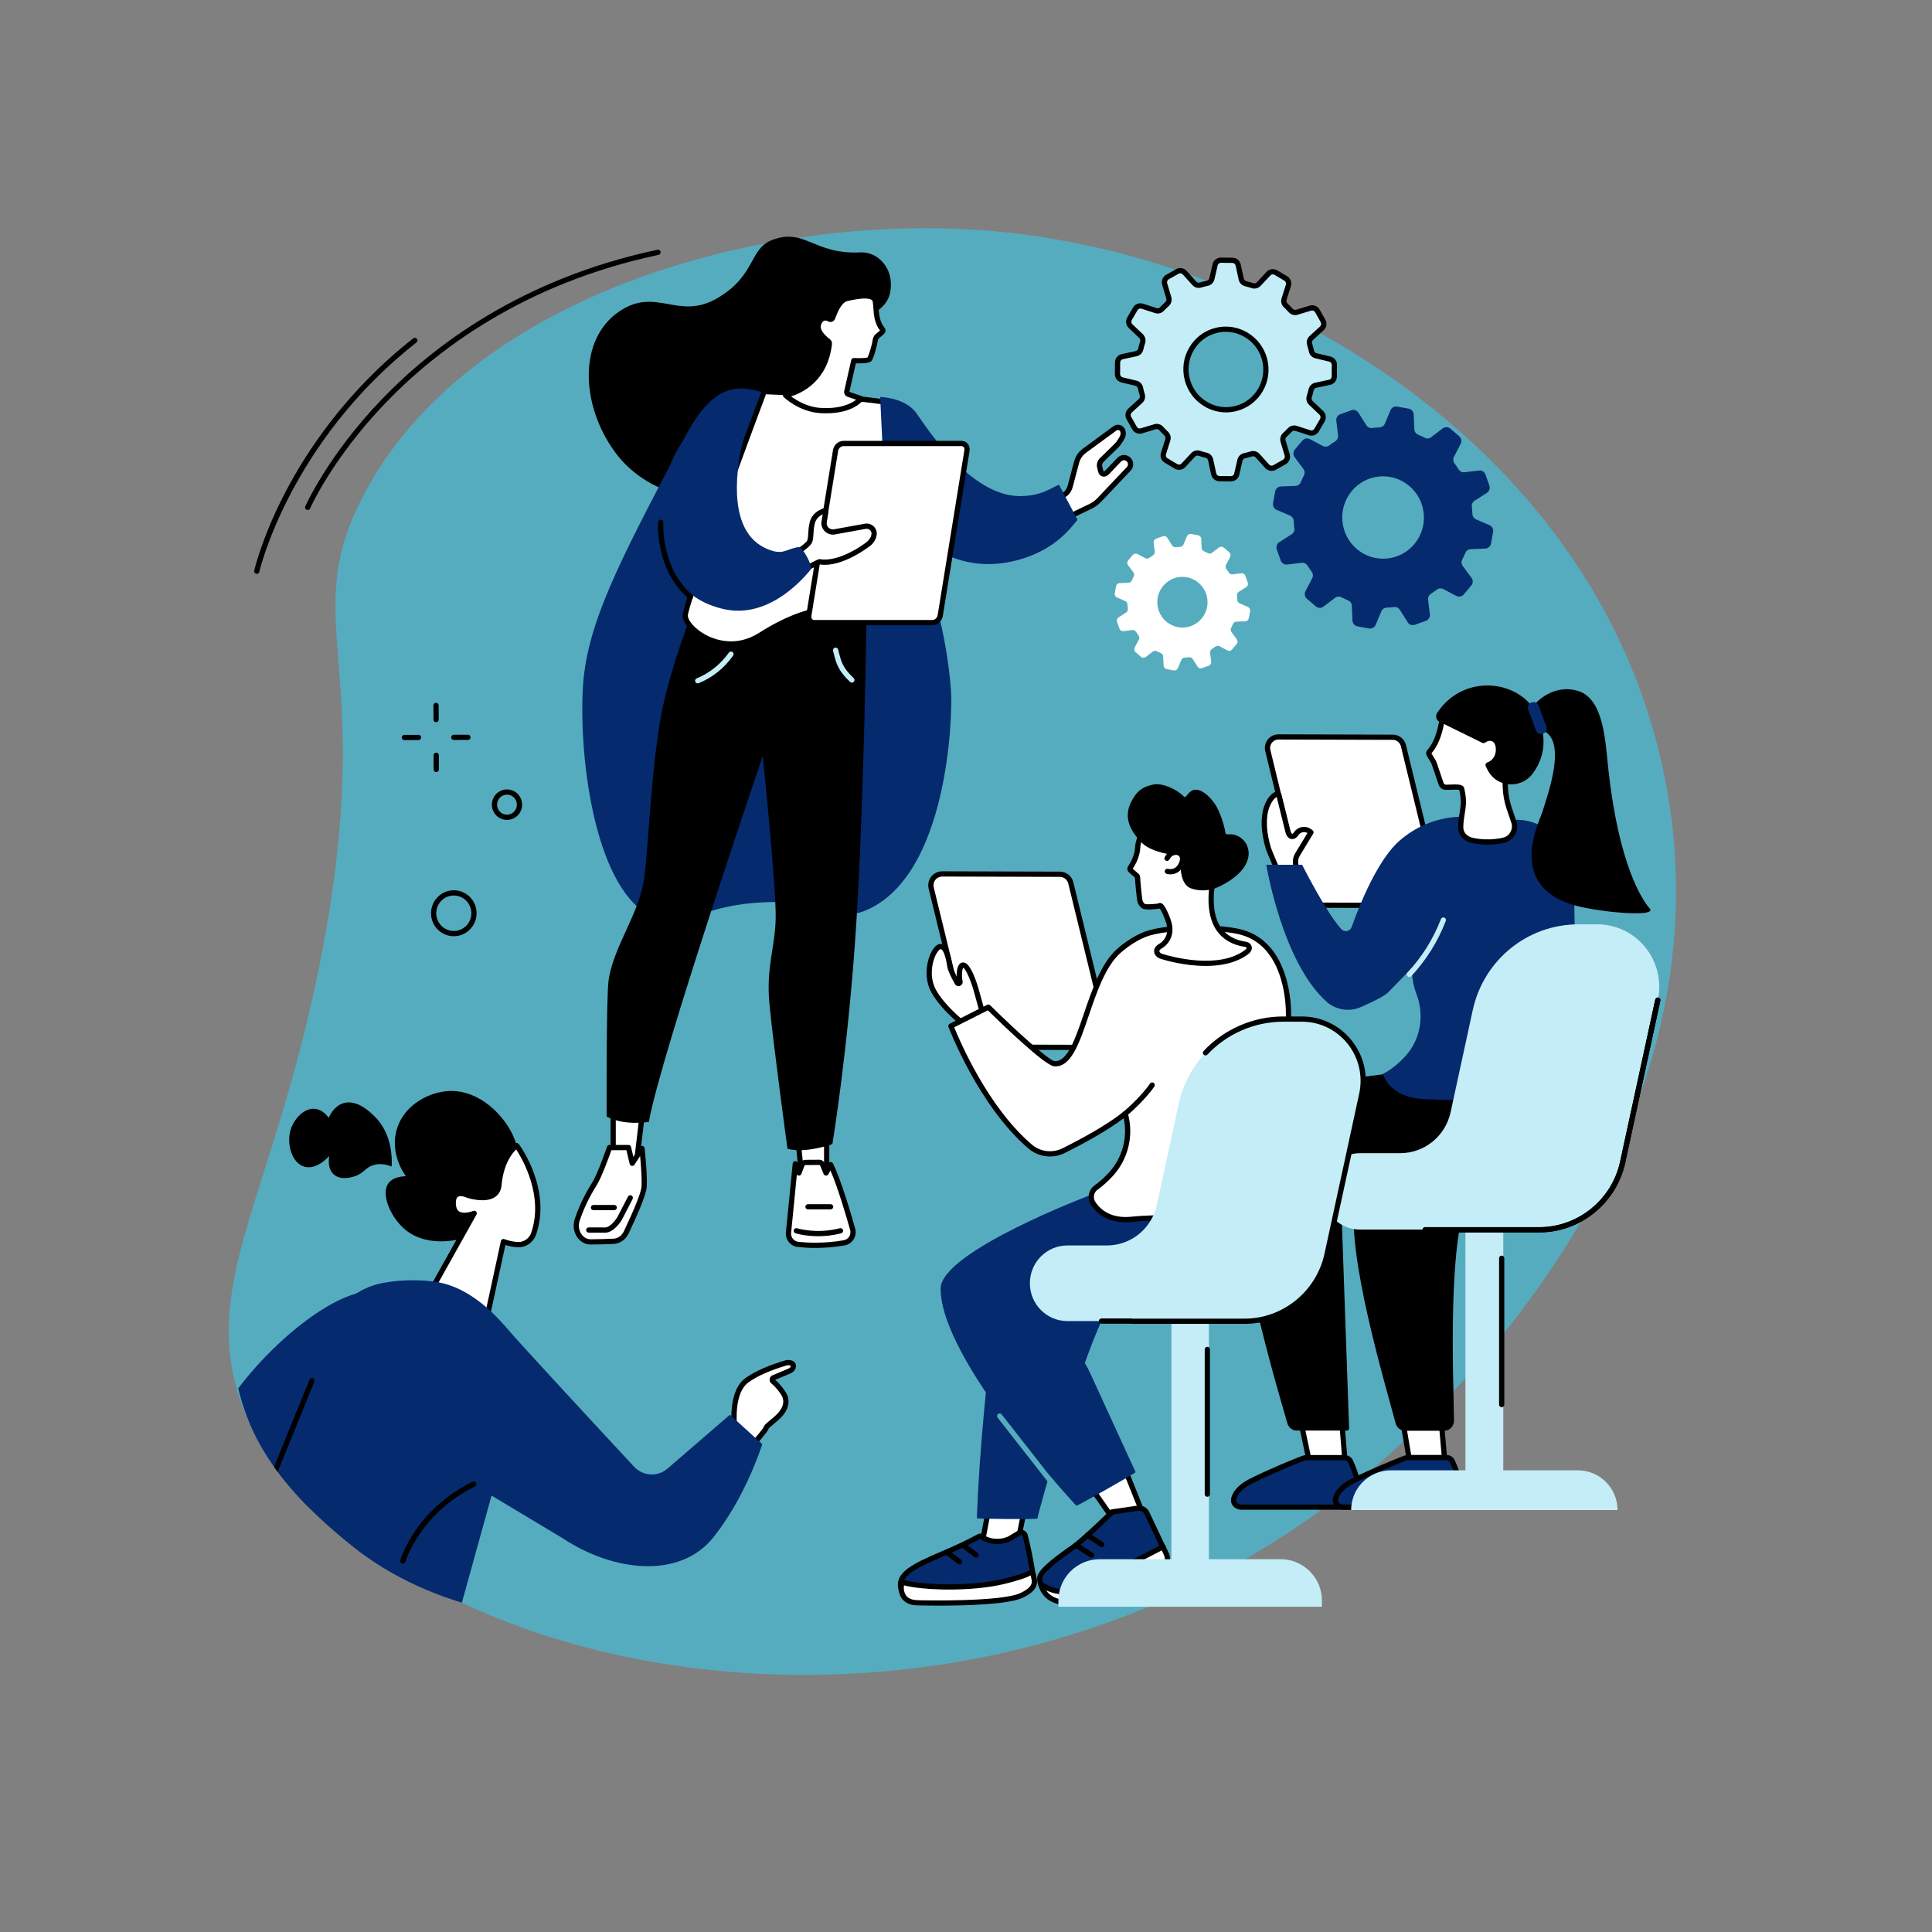 <svg xmlns="http://www.w3.org/2000/svg" xmlns:xlink="http://www.w3.org/1999/xlink" width="500" zoomAndPan="magnify" viewBox="0 0 375 375" height="500" preserveAspectRatio="xMidYMid meet" version="1.0"><rect x="0" y="0" width="375" height="375" fill="#808080" stroke="none"/><defs><clipPath id="8891670de0"><path d="M 74.797 211.703 L 101 211.703 L 101 241 L 74.797 241 Z M 74.797 211.703 " clip-rule="nonzero"/></clipPath><clipPath id="2a868b6958"><path d="M 113.879 206.988 C 82.141 204.059 63.004 172.48 55.469 212.352 C 48.945 246.859 45.719 257.562 44.785 262.496 C 46.754 273.223 48.703 284.449 68.566 300.254 C 99.07 324.523 156.695 317.453 194.793 286.199 C 203.707 278.883 152.188 210.523 113.879 206.988 Z M 113.879 206.988 " clip-rule="nonzero"/></clipPath><clipPath id="077d2b574c"><path d="M 56.066 213.852 L 76.176 213.852 L 76.176 228.738 L 56.066 228.738 Z M 56.066 213.852 " clip-rule="nonzero"/></clipPath><clipPath id="7ca445c781"><path d="M 113.879 206.988 C 82.141 204.059 63.004 172.48 55.469 212.352 C 48.945 246.859 45.719 257.562 44.785 262.496 C 46.754 273.223 48.703 284.449 68.566 300.254 C 99.07 324.523 156.695 317.453 194.793 286.199 C 203.707 278.883 152.188 210.523 113.879 206.988 Z M 113.879 206.988 " clip-rule="nonzero"/></clipPath><clipPath id="ce30bb1bec"><path d="M 82.316 222.293 L 104.422 222.293 L 104.422 259.121 L 82.316 259.121 Z M 82.316 222.293 " clip-rule="nonzero"/></clipPath><clipPath id="6a8a15b981"><path d="M 113.879 206.988 C 82.141 204.059 63.004 172.48 55.469 212.352 C 48.945 246.859 45.719 257.562 44.785 262.496 C 46.754 273.223 48.703 284.449 68.566 300.254 C 99.07 324.523 156.695 317.453 194.793 286.199 C 203.707 278.883 152.188 210.523 113.879 206.988 Z M 113.879 206.988 " clip-rule="nonzero"/></clipPath><clipPath id="f104edfeb5"><path d="M 81.703 221.832 L 105 221.832 L 105 259.578 L 81.703 259.578 Z M 81.703 221.832 " clip-rule="nonzero"/></clipPath><clipPath id="434c8a0243"><path d="M 113.879 206.988 C 82.141 204.059 63.004 172.48 55.469 212.352 C 48.945 246.859 45.719 257.562 44.785 262.496 C 46.754 273.223 48.703 284.449 68.566 300.254 C 99.07 324.523 156.695 317.453 194.793 286.199 C 203.707 278.883 152.188 210.523 113.879 206.988 Z M 113.879 206.988 " clip-rule="nonzero"/></clipPath><clipPath id="d0f7a83b0e"><path d="M 142.34 264.336 L 154 264.336 L 154 280.449 L 142.34 280.449 Z M 142.34 264.336 " clip-rule="nonzero"/></clipPath><clipPath id="0b3a2e58c7"><path d="M 113.879 206.988 C 82.141 204.059 63.004 172.48 55.469 212.352 C 48.945 246.859 45.719 257.562 44.785 262.496 C 46.754 273.223 48.703 284.449 68.566 300.254 C 99.07 324.523 156.695 317.453 194.793 286.199 C 203.707 278.883 152.188 210.523 113.879 206.988 Z M 113.879 206.988 " clip-rule="nonzero"/></clipPath><clipPath id="5796c28977"><path d="M 141.879 263.875 L 154.617 263.875 L 154.617 280.91 L 141.879 280.91 Z M 141.879 263.875 " clip-rule="nonzero"/></clipPath><clipPath id="eb3460b76a"><path d="M 113.879 206.988 C 82.141 204.059 63.004 172.48 55.469 212.352 C 48.945 246.859 45.719 257.562 44.785 262.496 C 46.754 273.223 48.703 284.449 68.566 300.254 C 99.07 324.523 156.695 317.453 194.793 286.199 C 203.707 278.883 152.188 210.523 113.879 206.988 Z M 113.879 206.988 " clip-rule="nonzero"/></clipPath><clipPath id="1b673e5b29"><path d="M 44.707 250.68 L 74.949 250.68 L 74.949 296.867 L 44.707 296.867 Z M 44.707 250.68 " clip-rule="nonzero"/></clipPath><clipPath id="480ad8d2a1"><path d="M 113.879 206.988 C 82.141 204.059 63.004 172.48 55.469 212.352 C 48.945 246.859 45.719 257.562 44.785 262.496 C 46.754 273.223 48.703 284.449 68.566 300.254 C 99.07 324.523 156.695 317.453 194.793 286.199 C 203.707 278.883 152.188 210.523 113.879 206.988 Z M 113.879 206.988 " clip-rule="nonzero"/></clipPath><clipPath id="eb048467bb"><path d="M 44.707 248.379 L 102.734 248.379 L 102.734 311.137 L 44.707 311.137 Z M 44.707 248.379 " clip-rule="nonzero"/></clipPath><clipPath id="1f52707937"><path d="M 113.879 206.988 C 82.141 204.059 63.004 172.48 55.469 212.352 C 48.945 246.859 45.719 257.562 44.785 262.496 C 46.754 273.223 48.703 284.449 68.566 300.254 C 99.07 324.523 156.695 317.453 194.793 286.199 C 203.707 278.883 152.188 210.523 113.879 206.988 Z M 113.879 206.988 " clip-rule="nonzero"/></clipPath><clipPath id="a09c8d0fda"><path d="M 90.762 256.816 L 148 256.816 L 148 304 L 90.762 304 Z M 90.762 256.816 " clip-rule="nonzero"/></clipPath><clipPath id="de8be0daf0"><path d="M 113.879 206.988 C 82.141 204.059 63.004 172.48 55.469 212.352 C 48.945 246.859 45.719 257.562 44.785 262.496 C 46.754 273.223 48.703 284.449 68.566 300.254 C 99.07 324.523 156.695 317.453 194.793 286.199 C 203.707 278.883 152.188 210.523 113.879 206.988 Z M 113.879 206.988 " clip-rule="nonzero"/></clipPath><clipPath id="541c8e079d"><path d="M 50.082 267.406 L 61.133 267.406 L 61.133 292.723 L 50.082 292.723 Z M 50.082 267.406 " clip-rule="nonzero"/></clipPath><clipPath id="8fe82ed047"><path d="M 113.879 206.988 C 82.141 204.059 63.004 172.48 55.469 212.352 C 48.945 246.859 45.719 257.562 44.785 262.496 C 46.754 273.223 48.703 284.449 68.566 300.254 C 99.07 324.523 156.695 317.453 194.793 286.199 C 203.707 278.883 152.188 210.523 113.879 206.988 Z M 113.879 206.988 " clip-rule="nonzero"/></clipPath><clipPath id="3ba10c1455"><path d="M 77.559 287.508 L 92.602 287.508 L 92.602 303.617 L 77.559 303.617 Z M 77.559 287.508 " clip-rule="nonzero"/></clipPath><clipPath id="44ac090bad"><path d="M 113.879 206.988 C 82.141 204.059 63.004 172.48 55.469 212.352 C 48.945 246.859 45.719 257.562 44.785 262.496 C 46.754 273.223 48.703 284.449 68.566 300.254 C 99.07 324.523 156.695 317.453 194.793 286.199 C 203.707 278.883 152.188 210.523 113.879 206.988 Z M 113.879 206.988 " clip-rule="nonzero"/></clipPath></defs><path fill="#56acbf" d="M 323.176 151.195 C 310.535 87.062 246.934 49.855 193.367 44.914 C 148.992 40.816 91.035 57.008 70.555 96.133 C 57.672 120.734 73.145 128.547 62.609 184.297 C 53.488 232.543 37.527 249.82 47.645 274.41 C 55.918 294.516 75.25 304.023 87.605 310.105 C 136.309 334.062 210.301 331.25 263.57 287.547 C 276.035 277.32 337.473 223.742 323.176 151.195 " fill-opacity="1" fill-rule="nonzero"/><path fill="#000000" d="M 167.023 48.984 C 170.223 48.816 173.586 51.898 172.816 56.59 C 172.188 60.418 168.066 61.238 166.027 63.137 C 159.43 69.281 157.25 89.387 147.605 94.637 C 139.91 98.824 126.293 97.242 119.348 87.727 C 112.742 78.676 112.152 65.895 120.199 60.449 C 127.43 55.551 131.645 62.355 139.297 57.836 C 146.84 53.379 145.312 48.293 149.934 46.559 C 156.254 44.188 157.957 49.453 167.023 48.984 " fill-opacity="1" fill-rule="nonzero"/><path fill="#052a6e" d="M 178.641 98.996 C 182.027 119.727 182.422 120.031 182.879 122.203 C 182.879 122.203 184.223 128.305 184.594 134.184 C 184.918 139.289 183.957 169.93 168.113 176.68 C 162.391 179.117 160.73 174.637 148.547 175.125 C 136.062 175.621 133.531 180.062 128.082 178.504 C 116.293 175.141 112.441 149.852 113.094 134.227 C 113.621 121.5 119.957 109.484 132.629 85.449 C 134.559 81.789 137.648 76.199 142.625 75.488 C 144.906 75.16 145.82 75.512 154.977 78.023 C 164.941 80.758 167.473 77.852 171.75 80.543 C 176.168 83.328 176.945 88.625 178.641 98.996 " fill-opacity="1" fill-rule="nonzero"/><path fill="#ffffff" d="M 160.453 219.016 L 160.453 229.039 L 155.629 228.746 L 154.68 219.016 L 160.453 219.016 " fill-opacity="1" fill-rule="nonzero"/><path fill="#000000" d="M 156.094 228.266 L 159.945 228.5 L 159.945 219.523 L 155.242 219.523 Z M 160.453 229.547 C 160.445 229.547 160.434 229.547 160.426 229.547 L 155.598 229.254 C 155.352 229.238 155.148 229.043 155.125 228.797 L 154.176 219.066 C 154.16 218.922 154.207 218.781 154.305 218.676 C 154.402 218.57 154.539 218.508 154.68 218.508 L 160.453 218.508 C 160.734 218.508 160.965 218.734 160.965 219.016 L 160.965 229.039 C 160.965 229.18 160.906 229.316 160.801 229.41 C 160.707 229.5 160.586 229.547 160.453 229.547 " fill-opacity="1" fill-rule="nonzero"/><path fill="#ffffff" d="M 154.906 241.539 C 156.871 241.75 160.086 241.887 163.832 241.238 C 165.059 241.027 165.84 239.805 165.5 238.605 C 164.562 235.266 162.707 229.039 161.227 226.059 L 160.336 227.684 L 159.625 225.969 C 159.504 225.766 159.293 225.633 159.055 225.609 L 156.496 225.625 C 155.734 225.621 155.68 226.035 155.578 226.352 L 155.07 227.684 L 154.367 225.875 L 153.051 239.25 C 152.938 240.391 153.766 241.418 154.906 241.539 " fill-opacity="1" fill-rule="nonzero"/><path fill="#000000" d="M 154.668 227.996 L 153.555 239.297 C 153.469 240.164 154.102 240.941 154.961 241.035 C 156.949 241.246 160.09 241.367 163.746 240.738 C 164.191 240.664 164.586 240.402 164.828 240.02 C 165.07 239.637 165.137 239.184 165.012 238.742 C 164.316 236.27 162.641 230.523 161.188 227.184 L 160.785 227.926 C 160.688 228.098 160.504 228.199 160.312 228.191 C 160.117 228.18 159.945 228.059 159.867 227.879 L 159.176 226.207 C 159.137 226.16 159.086 226.129 159.027 226.117 L 156.496 226.133 C 156.172 226.129 156.164 226.156 156.09 226.418 L 156.062 226.504 L 155.543 227.863 C 155.469 228.062 155.281 228.191 155.07 228.191 C 154.91 228.191 154.762 228.117 154.668 227.996 Z M 158.262 242.223 C 156.926 242.223 155.77 242.141 154.852 242.043 C 153.441 241.891 152.406 240.617 152.543 239.199 L 153.863 225.828 C 153.887 225.594 154.066 225.406 154.297 225.375 C 154.531 225.344 154.754 225.473 154.84 225.691 L 155.066 226.27 L 155.113 226.125 C 155.215 225.797 155.41 225.125 156.496 225.117 L 159.051 225.102 C 159.07 225.102 159.086 225.102 159.102 225.105 C 159.5 225.141 159.855 225.367 160.059 225.707 C 160.074 225.727 160.086 225.75 160.094 225.773 L 160.402 226.512 L 160.781 225.812 C 160.875 225.648 161.055 225.547 161.238 225.551 C 161.426 225.555 161.598 225.664 161.684 225.832 C 163.25 229 165.219 235.727 165.992 238.469 C 166.191 239.176 166.078 239.938 165.688 240.559 C 165.293 241.184 164.648 241.613 163.918 241.738 C 161.832 242.098 159.91 242.223 158.262 242.223 " fill-opacity="1" fill-rule="nonzero"/><path fill="#000000" d="M 158.82 239.949 C 156.266 239.949 154.512 239.41 154.402 239.375 C 154.137 239.293 153.988 239.008 154.07 238.738 C 154.156 238.473 154.438 238.324 154.707 238.406 C 154.746 238.418 158.539 239.578 163.016 238.398 C 163.285 238.328 163.562 238.492 163.633 238.762 C 163.707 239.035 163.543 239.312 163.273 239.383 C 161.652 239.809 160.133 239.949 158.82 239.949 " fill-opacity="1" fill-rule="nonzero"/><path fill="#000000" d="M 161.227 234.742 L 156.824 234.742 C 156.543 234.742 156.316 234.516 156.316 234.234 C 156.316 233.957 156.543 233.73 156.824 233.73 L 161.227 233.73 C 161.508 233.73 161.734 233.957 161.734 234.234 C 161.734 234.516 161.508 234.742 161.227 234.742 " fill-opacity="1" fill-rule="nonzero"/><path fill="#ffffff" d="M 124.965 213.715 L 123.539 225.801 L 119.016 225.641 L 119.016 213.715 L 124.965 213.715 " fill-opacity="1" fill-rule="nonzero"/><path fill="#000000" d="M 119.523 225.152 L 123.09 225.273 L 124.391 214.219 L 119.523 214.219 Z M 123.539 226.305 C 123.531 226.305 123.527 226.305 123.52 226.305 L 118.996 226.148 C 118.723 226.137 118.508 225.914 118.508 225.641 L 118.508 213.715 C 118.508 213.434 118.734 213.207 119.016 213.207 L 124.965 213.207 C 125.109 213.207 125.246 213.266 125.344 213.375 C 125.438 213.484 125.484 213.629 125.469 213.773 L 124.043 225.855 C 124.012 226.113 123.793 226.305 123.539 226.305 " fill-opacity="1" fill-rule="nonzero"/><path fill="#ffffff" d="M 124.613 222.914 C 124.613 222.914 125.195 228.281 125.016 230.441 C 124.887 231.984 122.766 236.652 121.57 239.18 C 121.078 240.223 120.141 240.887 119.102 240.934 C 117.832 240.988 116.066 241.051 114.645 241.055 C 112.688 241.055 111.34 238.832 112.039 236.758 C 112.684 234.844 113.707 232.441 115.32 229.887 C 116.531 227.965 118.305 222.738 118.305 222.738 L 121.988 222.738 L 122.711 225.797 L 124.613 222.914 " fill-opacity="1" fill-rule="nonzero"/><path fill="#000000" d="M 118.668 223.246 C 118.246 224.457 116.809 228.477 115.75 230.16 C 114.395 232.309 113.309 234.582 112.52 236.918 C 112.211 237.84 112.352 238.84 112.895 239.598 C 113.336 240.211 113.953 240.543 114.641 240.543 C 114.641 240.543 114.641 240.543 114.645 240.543 C 116.066 240.543 117.84 240.48 119.078 240.426 C 119.922 240.391 120.703 239.828 121.109 238.965 C 123.184 234.582 124.422 231.461 124.508 230.398 C 124.625 228.992 124.406 226.121 124.246 224.391 L 123.137 226.078 C 123.023 226.246 122.824 226.332 122.625 226.297 C 122.426 226.262 122.266 226.109 122.219 225.914 L 121.586 223.246 Z M 114.641 241.562 C 113.637 241.562 112.699 241.059 112.07 240.191 C 111.336 239.168 111.145 237.824 111.559 236.594 C 112.371 234.184 113.492 231.832 114.891 229.617 C 116.059 227.766 117.805 222.629 117.824 222.574 C 117.895 222.371 118.086 222.23 118.305 222.23 L 121.988 222.23 C 122.227 222.23 122.43 222.391 122.484 222.621 L 122.938 224.535 L 124.188 222.637 C 124.309 222.457 124.523 222.371 124.73 222.418 C 124.941 222.469 125.094 222.648 125.117 222.859 C 125.141 223.078 125.703 228.301 125.52 230.48 C 125.395 232.016 123.551 236.176 122.027 239.398 C 121.457 240.605 120.344 241.387 119.121 241.441 C 117.875 241.496 116.086 241.559 114.645 241.562 C 114.645 241.562 114.641 241.562 114.641 241.562 " fill-opacity="1" fill-rule="nonzero"/><path fill="#000000" d="M 117.453 239.262 C 117.453 239.262 117.449 239.262 117.449 239.262 L 114.27 239.258 C 113.988 239.258 113.762 239.027 113.762 238.746 C 113.762 238.469 113.988 238.238 114.27 238.238 L 117.453 238.246 C 118.41 238.246 119.504 236.785 119.812 236.273 L 121.887 232.266 C 122.016 232.016 122.32 231.918 122.57 232.047 C 122.82 232.176 122.914 232.484 122.789 232.73 L 120.699 236.77 C 120.531 237.051 119.148 239.262 117.453 239.262 " fill-opacity="1" fill-rule="nonzero"/><path fill="#000000" d="M 119.227 234.891 L 115.191 234.891 C 114.91 234.891 114.684 234.664 114.684 234.387 C 114.684 234.105 114.91 233.879 115.191 233.879 L 119.227 233.879 C 119.508 233.879 119.734 234.105 119.734 234.387 C 119.734 234.664 119.508 234.891 119.227 234.891 " fill-opacity="1" fill-rule="nonzero"/><path fill="#000000" d="M 168.207 118.805 C 168.207 118.805 167.727 155.688 166.176 179.699 C 164.625 203.711 161.566 222.07 161.566 222.07 C 161.566 222.07 156.301 223.961 152.848 222.973 C 152.848 222.973 149.988 201.906 149.34 194.789 C 148.688 187.668 150.414 184.137 150.559 178.309 C 150.703 172.48 148.047 146.754 148.047 146.754 C 148.047 146.754 128.211 204.918 125.941 217.762 C 125.941 217.762 121.137 218.578 117.75 216.727 C 117.75 216.727 117.645 193.852 118.125 190.32 C 119.016 183.773 124.133 177.328 125.051 170.371 C 125.969 163.418 126.5 145.965 129.031 135.496 C 131.562 125.027 136.527 113.266 136.527 113.266 L 168.207 118.805 " fill-opacity="1" fill-rule="nonzero"/><path fill="#c4edf7" d="M 135.426 132.641 C 135.227 132.641 135.035 132.523 134.953 132.328 C 134.848 132.07 134.973 131.773 135.234 131.664 C 137.73 130.641 139.832 128.961 141.473 126.672 C 141.637 126.445 141.953 126.391 142.18 126.555 C 142.406 126.719 142.461 127.035 142.297 127.262 C 140.543 129.711 138.297 131.508 135.617 132.605 C 135.555 132.629 135.488 132.641 135.426 132.641 " fill-opacity="1" fill-rule="nonzero"/><path fill="#c4edf7" d="M 165.348 132.5 C 165.223 132.5 165.102 132.453 165.004 132.363 C 162.672 130.168 162.32 128.777 161.832 126.852 L 161.695 126.336 C 161.625 126.062 161.789 125.785 162.062 125.715 C 162.332 125.645 162.609 125.809 162.68 126.078 L 162.816 126.602 C 163.297 128.492 163.586 129.633 165.699 131.621 C 165.902 131.816 165.91 132.137 165.719 132.34 C 165.617 132.445 165.484 132.5 165.348 132.5 " fill-opacity="1" fill-rule="nonzero"/><path fill="#ffffff" d="M 211.512 98.363 C 212.02 98.117 212.613 97.809 213.363 97.047 L 219.082 91.012 C 219.586 90.5 219.566 89.668 219.039 89.172 C 219.039 89.172 218.219 88.355 217.277 89.191 C 216.902 89.527 214.938 91.715 214.656 91.883 C 214.199 92.16 213.77 91.969 213.648 91.445 C 213.59 91.176 213.523 90.934 213.465 90.73 C 213.32 90.23 213.457 89.695 213.812 89.324 C 214.535 88.574 216.801 86.488 217.062 86.098 C 217.453 85.516 218.082 84.75 218 84.023 L 217.98 83.832 C 217.887 83.082 217.023 82.699 216.414 83.141 L 210.512 87.469 C 209.75 88.016 209.203 88.812 208.961 89.723 L 207.719 94.426 C 207.438 95.484 206.57 96.285 205.496 96.48 L 194.816 98.195 C 192.051 98.684 193.371 103.762 193.371 103.762 C 193.953 105.207 195.641 105.883 197.012 105.312 L 211.512 98.363 " fill-opacity="1" fill-rule="nonzero"/><path fill="#000000" d="M 211.512 98.363 L 211.516 98.363 Z M 193.855 103.602 C 194.086 104.156 194.523 104.586 195.09 104.824 C 195.652 105.059 196.281 105.066 196.816 104.844 L 211.293 97.906 C 211.812 97.652 212.332 97.371 213 96.691 L 218.715 90.664 C 218.867 90.508 218.945 90.309 218.941 90.098 C 218.934 89.887 218.848 89.691 218.691 89.547 C 218.566 89.426 218.145 89.102 217.613 89.57 C 217.477 89.695 217.027 90.172 216.594 90.633 C 215.508 91.797 215.113 92.203 214.918 92.316 C 214.559 92.535 214.172 92.578 213.836 92.434 C 213.492 92.289 213.25 91.977 213.156 91.559 C 213.098 91.301 213.035 91.066 212.977 90.867 C 212.785 90.203 212.965 89.477 213.449 88.977 C 213.738 88.676 214.258 88.172 214.809 87.645 C 215.484 86.996 216.504 86.012 216.641 85.812 C 216.695 85.73 216.758 85.645 216.82 85.555 C 217.145 85.09 217.547 84.516 217.5 84.078 L 217.477 83.895 C 217.445 83.641 217.262 83.535 217.184 83.504 C 217.109 83.469 216.91 83.406 216.711 83.551 L 210.809 87.879 C 210.145 88.359 209.664 89.059 209.453 89.852 L 208.207 94.555 C 207.879 95.797 206.852 96.75 205.586 96.98 L 194.898 98.699 C 194.504 98.766 194.203 98.965 193.988 99.305 C 193.266 100.426 193.641 102.754 193.855 103.602 Z M 195.984 106.02 C 195.547 106.02 195.109 105.934 194.699 105.762 C 193.871 105.414 193.23 104.773 192.898 103.953 C 192.891 103.934 192.883 103.91 192.879 103.891 C 192.844 103.754 192.016 100.496 193.133 98.754 C 193.508 98.172 194.043 97.816 194.727 97.695 L 205.414 95.98 C 206.281 95.824 207 95.16 207.227 94.297 L 208.473 89.594 C 208.742 88.574 209.359 87.672 210.215 87.059 L 216.113 82.73 C 216.551 82.418 217.102 82.359 217.594 82.574 C 218.086 82.789 218.418 83.238 218.484 83.773 L 218.508 83.961 C 218.598 84.781 218.074 85.531 217.652 86.133 C 217.594 86.219 217.535 86.301 217.484 86.379 C 217.309 86.645 216.621 87.309 215.512 88.375 C 214.969 88.898 214.457 89.391 214.18 89.68 C 213.949 89.918 213.859 90.27 213.953 90.586 C 214.016 90.801 214.082 91.055 214.145 91.332 C 214.172 91.449 214.215 91.492 214.23 91.5 C 214.25 91.508 214.309 91.5 214.395 91.449 C 214.543 91.336 215.332 90.496 215.855 89.941 C 216.418 89.34 216.773 88.961 216.938 88.816 C 217.891 87.965 218.93 88.352 219.398 88.816 C 219.742 89.137 219.945 89.59 219.953 90.078 C 219.965 90.562 219.785 91.02 219.445 91.367 L 213.73 97.398 C 212.941 98.199 212.312 98.539 211.73 98.82 L 197.234 105.77 C 196.832 105.938 196.406 106.02 195.984 106.02 " fill-opacity="1" fill-rule="nonzero"/><path fill="#ffffff" d="M 171.816 78.047 C 171.816 78.047 159.977 76.352 148.32 76.012 C 148.32 76.012 133 116.922 133 119.496 C 133 122.066 140.34 127.902 147.617 123.258 C 159.754 115.512 167.336 118.152 173.32 119.551 C 182.285 121.645 171.816 78.047 171.816 78.047 " fill-opacity="1" fill-rule="nonzero"/><path fill="#000000" d="M 148.672 76.531 C 142.527 92.945 133.508 117.688 133.508 119.496 C 133.508 120.395 134.785 122.023 136.926 123.195 C 138.52 124.066 142.723 125.777 147.344 122.832 C 158.82 115.504 166.223 117.305 172.172 118.754 C 172.602 118.859 173.02 118.961 173.434 119.059 C 174.074 119.207 174.566 119.082 174.98 118.664 C 178.945 114.676 173.816 88.652 171.402 78.5 C 169.402 78.227 158.949 76.855 148.672 76.531 Z M 141.902 125.508 C 139.43 125.508 137.453 124.641 136.438 124.086 C 134.152 122.836 132.492 120.906 132.492 119.496 C 132.492 116.906 146.277 80.031 147.848 75.836 C 147.922 75.633 148.125 75.504 148.336 75.508 C 159.887 75.84 171.77 77.527 171.887 77.543 C 172.094 77.57 172.262 77.727 172.309 77.926 C 172.664 79.402 180.926 114.125 175.703 119.379 C 175.043 120.039 174.18 120.273 173.203 120.047 C 172.789 119.949 172.363 119.844 171.93 119.742 C 166.172 118.34 159.004 116.594 147.891 123.684 C 145.754 125.051 143.695 125.504 141.902 125.508 " fill-opacity="1" fill-rule="nonzero"/><path fill="#052a6e" d="M 209.145 100.891 C 207.668 102.68 204.969 106.332 198.707 108.363 C 186.184 112.426 178.453 104.176 178.453 104.176 L 179.531 128.867 C 179.531 128.867 173.48 132.453 173.48 132.133 C 173.48 131.816 170.836 77.055 170.836 77.055 C 170.836 77.055 175.719 77.133 177.898 80.23 C 180.074 83.332 188.32 96.133 197.793 96.289 C 202.102 96.359 204.191 94.578 205.551 94.09 L 209.145 100.891 " fill-opacity="1" fill-rule="nonzero"/><path fill="#ffffff" d="M 186.602 86.082 L 163.711 86.082 C 162.988 86.082 162.305 86.688 162.184 87.434 L 156.988 119.496 C 156.867 120.242 157.355 120.848 158.074 120.848 L 180.969 120.848 C 181.691 120.848 182.375 120.242 182.496 119.496 L 187.691 87.434 C 187.812 86.688 187.328 86.082 186.602 86.082 " fill-opacity="1" fill-rule="nonzero"/><path fill="#000000" d="M 163.711 86.59 C 163.234 86.59 162.766 87.012 162.684 87.516 L 157.488 119.578 C 157.453 119.805 157.5 120.004 157.621 120.148 C 157.73 120.273 157.887 120.344 158.074 120.344 L 180.969 120.344 C 181.445 120.344 181.914 119.918 181.996 119.418 L 187.191 87.355 C 187.227 87.129 187.18 86.926 187.059 86.785 C 186.949 86.656 186.793 86.59 186.602 86.59 Z M 180.969 121.359 L 158.074 121.359 C 157.586 121.359 157.148 121.16 156.848 120.805 C 156.535 120.438 156.402 119.93 156.484 119.418 L 161.684 87.355 C 161.844 86.355 162.734 85.574 163.711 85.574 L 186.602 85.574 C 187.094 85.574 187.527 85.77 187.832 86.125 C 188.145 86.496 188.277 87 188.195 87.516 L 182.996 119.578 C 182.836 120.574 181.945 121.359 180.969 121.359 " fill-opacity="1" fill-rule="nonzero"/><path fill="#ffffff" d="M 160.312 99.059 L 159.934 101.48 C 159.906 102.582 160.898 103.43 161.98 103.234 L 167.949 102.148 C 168.867 101.98 169.719 102.711 169.668 103.645 C 169.637 104.176 169.398 104.793 168.738 105.434 C 168.43 105.73 163.133 109.766 159.066 109.031 C 158.887 109 155.078 111.145 154.934 111.039 C 154.293 110.582 153.848 109.121 153.703 107.891 C 153.691 107.785 156.863 106 157.184 105.02 C 157.512 104.004 157.246 103.266 157.645 101.539 C 158.117 99.508 160.312 99.059 160.312 99.059 " fill-opacity="1" fill-rule="nonzero"/><path fill="#000000" d="M 154.246 108.109 C 154.395 109.109 154.723 110.047 155.062 110.465 C 155.488 110.273 156.391 109.801 157.027 109.469 C 158.859 108.512 158.922 108.492 159.156 108.531 C 162.832 109.195 167.844 105.582 168.383 105.07 C 168.871 104.598 169.133 104.105 169.16 103.613 C 169.176 103.332 169.062 103.062 168.848 102.875 C 168.625 102.68 168.332 102.598 168.043 102.648 L 162.074 103.734 C 161.406 103.855 160.727 103.672 160.211 103.23 C 159.695 102.789 159.406 102.148 159.426 101.465 C 159.426 101.445 159.43 101.422 159.43 101.398 L 159.68 99.824 C 159.105 100.105 158.371 100.656 158.141 101.652 C 157.945 102.5 157.918 103.094 157.895 103.621 C 157.867 104.133 157.844 104.621 157.664 105.176 C 157.402 105.984 155.996 106.961 154.582 107.891 C 154.465 107.965 154.344 108.043 154.246 108.109 Z M 154.918 111.562 C 154.805 111.562 154.73 111.516 154.637 111.449 C 153.809 110.859 153.344 109.191 153.199 107.949 C 153.16 107.609 153.309 107.512 154.023 107.043 C 154.641 106.637 156.523 105.398 156.699 104.859 C 156.84 104.438 156.855 104.055 156.879 103.57 C 156.902 103.031 156.934 102.359 157.152 101.422 C 157.688 99.105 160.109 98.582 160.211 98.559 C 160.375 98.527 160.543 98.574 160.664 98.688 C 160.785 98.805 160.84 98.973 160.812 99.137 L 160.441 101.523 C 160.441 101.883 160.598 102.223 160.871 102.457 C 161.152 102.699 161.527 102.801 161.891 102.734 L 167.859 101.652 C 168.461 101.543 169.062 101.711 169.52 102.113 C 169.969 102.512 170.207 103.078 170.172 103.672 C 170.129 104.426 169.766 105.141 169.09 105.797 C 169.043 105.844 163.562 110.254 159.102 109.555 C 158.836 109.668 158.102 110.055 157.5 110.367 C 155.746 111.285 155.203 111.562 154.918 111.562 " fill-opacity="1" fill-rule="nonzero"/><path fill="#052a6e" d="M 154.992 106.184 C 152.363 106.613 152 107.906 148.738 106.473 C 141.383 103.242 142.773 91.961 144.027 86.348 C 144.281 85.191 144.605 84.066 144.953 83.008 C 145.594 81.062 137.699 79.258 136.301 80.758 C 134.609 82.574 132.828 84.875 131.289 87.688 C 126.711 96.074 125.219 114.844 140.539 118.238 C 148.609 120.023 155.023 113.422 157.332 110.574 C 157.859 109.926 155.742 106.062 154.992 106.184 " fill-opacity="1" fill-rule="nonzero"/><path fill="#000000" d="M 134.031 116.344 C 133.914 116.344 133.797 116.305 133.699 116.223 C 127.184 110.664 127.707 101.703 127.734 101.328 C 127.754 101.047 127.996 100.836 128.273 100.855 C 128.555 100.871 128.766 101.113 128.746 101.395 C 128.742 101.48 128.234 110.23 134.359 115.453 C 134.574 115.633 134.598 115.953 134.418 116.168 C 134.316 116.285 134.172 116.344 134.031 116.344 " fill-opacity="1" fill-rule="nonzero"/><path fill="#ffffff" d="M 160.973 61.93 C 161.199 62.066 161.492 61.969 161.594 61.723 C 162.07 60.555 162.828 58.297 164.387 57.938 C 166.387 57.477 169.621 56.879 169.898 58.457 C 170.141 59.844 169.855 62.23 171.312 63.961 C 171.449 64.125 171.332 64.391 171.16 64.523 L 170.242 65.297 C 170.047 65.445 169.883 65.938 169.859 66.18 C 169.785 66.93 169.016 69.543 168.754 69.75 C 168.25 70.152 165.723 69.996 165.723 69.996 L 164.371 75.945 C 164.297 76.207 164.449 76.484 164.715 76.551 L 167.129 77.371 C 167.129 77.371 165.191 80.082 159.141 79.676 C 155.277 79.41 152.449 76.691 152.449 76.691 C 152.449 76.691 159.965 75.621 160.98 66.738 C 161 66.547 160.918 66.352 160.762 66.234 C 160.16 65.785 158.547 64.457 158.828 63.113 C 159.129 61.684 160.195 61.469 160.973 61.93 " fill-opacity="1" fill-rule="nonzero"/><path fill="#000000" d="M 161.234 61.492 L 161.238 61.492 Z M 168.383 69.41 Z M 153.551 76.934 C 154.602 77.719 156.676 79 159.18 79.168 C 163.176 79.438 165.281 78.285 166.18 77.586 L 164.57 77.035 C 164.316 76.969 164.105 76.805 163.977 76.574 C 163.844 76.34 163.809 76.062 163.883 75.801 L 165.227 69.883 C 165.281 69.641 165.504 69.473 165.754 69.488 C 166.895 69.559 168.094 69.5 168.406 69.367 C 168.641 68.941 169.285 66.812 169.352 66.129 C 169.379 65.859 169.562 65.172 169.934 64.895 L 170.812 64.152 C 169.715 62.754 169.602 61.062 169.512 59.695 C 169.48 59.27 169.453 58.867 169.398 58.547 C 169.371 58.395 169.297 58.289 169.16 58.199 C 168.539 57.785 166.969 57.863 164.504 58.43 C 163.34 58.699 162.621 60.504 162.195 61.586 L 162.062 61.914 C 161.957 62.168 161.75 62.363 161.492 62.453 C 161.234 62.539 160.949 62.508 160.715 62.367 C 160.449 62.207 160.16 62.176 159.922 62.277 C 159.637 62.406 159.43 62.73 159.324 63.219 C 159.105 64.262 160.602 65.48 161.066 65.828 C 161.367 66.055 161.527 66.426 161.484 66.797 C 160.668 73.941 155.727 76.258 153.551 76.934 Z M 160.359 80.223 C 159.961 80.223 159.547 80.211 159.109 80.18 C 155.105 79.91 152.215 77.172 152.098 77.055 C 151.957 76.918 151.906 76.719 151.965 76.531 C 152.023 76.348 152.184 76.215 152.375 76.188 C 152.668 76.145 159.52 75.051 160.477 66.684 C 160.477 66.668 160.469 66.652 160.453 66.641 C 159.523 65.941 158.012 64.539 158.332 63.008 C 158.504 62.199 158.922 61.609 159.516 61.348 C 160.031 61.125 160.621 61.16 161.156 61.449 L 161.25 61.211 C 161.785 59.863 162.594 57.828 164.273 57.441 C 167.137 56.781 168.816 56.754 169.723 57.352 C 170.09 57.594 170.324 57.949 170.398 58.371 C 170.465 58.746 170.492 59.176 170.523 59.629 C 170.609 60.891 170.715 62.465 171.699 63.633 C 171.84 63.797 171.898 64.008 171.875 64.227 C 171.844 64.492 171.691 64.758 171.465 64.93 L 170.566 65.684 C 170.492 65.766 170.379 66.074 170.363 66.23 C 170.309 66.773 169.562 69.754 169.07 70.148 C 168.562 70.547 167.062 70.559 166.121 70.523 L 164.867 76.055 L 167.289 76.891 C 167.441 76.941 167.562 77.062 167.609 77.215 C 167.66 77.367 167.633 77.535 167.539 77.664 C 167.461 77.777 165.648 80.223 160.359 80.223 " fill-opacity="1" fill-rule="nonzero"/><path fill="#ffffff" d="M 279.812 276.629 L 280.445 283.789 L 273.633 283.824 L 272.426 276.68 L 279.812 276.629 " fill-opacity="1" fill-rule="nonzero"/><path fill="#000000" d="M 273.027 277.184 L 274.059 283.316 L 279.891 283.289 L 279.348 277.141 Z M 273.203 284.332 L 271.828 276.176 L 280.277 276.121 L 281 284.297 L 273.203 284.332 " fill-opacity="1" fill-rule="nonzero"/><path fill="#ffffff" d="M 260.5 276.629 L 261.172 285.004 L 254.418 285.039 L 252.656 276.68 L 260.5 276.629 " fill-opacity="1" fill-rule="nonzero"/><path fill="#000000" d="M 253.281 277.184 L 254.828 284.527 L 260.625 284.5 L 260.031 277.141 Z M 254.004 285.547 L 252.031 276.176 L 260.965 276.121 L 261.723 285.508 L 254.004 285.547 " fill-opacity="1" fill-rule="nonzero"/><path fill="#052a6e" d="M 253.746 282.93 L 260.945 282.93 C 261.457 282.93 261.918 283.195 262.109 283.602 C 262.75 284.949 264.051 288.098 263.875 291.082 C 263.828 291.898 263.047 292.539 262.105 292.539 L 240.977 292.539 C 240.004 292.539 239.266 291.766 239.461 290.941 C 239.695 289.953 240.496 288.652 242.816 287.484 C 246.566 285.59 251.277 283.699 252.766 283.113 C 253.074 282.992 253.406 282.93 253.746 282.93 " fill-opacity="1" fill-rule="nonzero"/><path fill="#000000" d="M 253.746 283.438 C 253.469 283.438 253.203 283.488 252.949 283.586 C 251.578 284.125 246.797 286.043 243.043 287.938 C 241.297 288.816 240.23 289.898 239.953 291.059 C 239.895 291.312 240 291.516 240.098 291.637 C 240.289 291.883 240.621 292.027 240.977 292.027 L 262.105 292.027 C 262.77 292.027 263.336 291.594 263.367 291.055 C 263.539 288.148 262.223 285.027 261.652 283.82 C 261.543 283.59 261.258 283.438 260.945 283.438 Z M 262.105 293.043 L 240.977 293.043 C 240.312 293.043 239.684 292.754 239.301 292.27 C 238.973 291.852 238.852 291.328 238.965 290.824 C 239.207 289.805 240.031 288.32 242.586 287.031 C 246.379 285.117 251.191 283.188 252.578 282.641 C 252.949 282.496 253.34 282.422 253.746 282.422 L 260.945 282.422 C 261.656 282.422 262.293 282.801 262.57 283.387 C 263.176 284.664 264.566 287.977 264.383 291.109 C 264.316 292.195 263.32 293.043 262.105 293.043 " fill-opacity="1" fill-rule="nonzero"/><path fill="#052a6e" d="M 273.504 282.91 L 280.703 282.91 C 281.211 282.91 281.672 283.176 281.867 283.586 C 282.504 284.934 283.809 288.078 283.633 291.062 C 283.586 291.879 282.801 292.52 281.859 292.52 L 260.734 292.52 C 259.762 292.52 259.023 291.75 259.219 290.926 C 259.453 289.934 260.254 288.637 262.57 287.465 C 266.32 285.574 271.035 283.68 272.52 283.094 C 272.828 282.973 273.164 282.91 273.504 282.91 " fill-opacity="1" fill-rule="nonzero"/><path fill="#000000" d="M 273.504 283.418 C 273.227 283.418 272.957 283.469 272.707 283.566 C 271.332 284.109 266.555 286.023 262.801 287.918 C 261.055 288.801 259.984 289.879 259.711 291.039 C 259.652 291.297 259.754 291.496 259.852 291.621 C 260.047 291.863 260.375 292.012 260.734 292.012 L 281.859 292.012 C 282.527 292.012 283.094 291.574 283.125 291.035 C 283.293 288.133 281.98 285.012 281.41 283.805 C 281.301 283.574 281.016 283.418 280.703 283.418 Z M 281.859 293.027 L 260.734 293.027 C 260.07 293.027 259.441 292.734 259.059 292.25 C 258.727 291.836 258.605 291.309 258.723 290.809 C 258.965 289.789 259.785 288.301 262.344 287.012 C 266.137 285.098 270.949 283.168 272.336 282.625 C 272.707 282.477 273.098 282.402 273.504 282.402 L 280.703 282.402 C 281.41 282.402 282.047 282.781 282.324 283.367 C 282.934 284.648 284.324 287.957 284.137 291.094 C 284.074 292.18 283.074 293.027 281.859 293.027 " fill-opacity="1" fill-rule="nonzero"/><path fill="#000000" d="M 263.078 232.891 C 261.023 242.742 269.18 269.688 270.887 276.254 C 271.109 277.113 271.863 277.711 272.723 277.711 L 280.32 277.711 C 281.375 277.711 282.23 276.816 282.219 275.723 C 282.148 267.93 280.797 239.527 285.441 231.348 C 288.129 226.613 295.445 224.477 298.738 222.227 C 306.645 216.816 303.668 204.844 303.668 204.844 L 273.414 220.883 C 267.629 223.773 263.965 228.648 263.078 232.891 " fill-opacity="1" fill-rule="nonzero"/><path fill="#000000" d="M 276.793 207.941 C 276.793 207.941 250.73 208.184 242.512 218.426 C 235.125 227.629 247.582 268.148 249.875 276.258 C 250.113 277.098 250.855 277.672 251.699 277.672 L 261.488 277.672 C 261.695 277.672 261.863 277.5 261.863 277.285 L 260.355 234.355 C 260.355 231.648 261.656 229.105 263.844 227.641 C 266.914 225.586 272.098 222.84 279.766 222.902 C 304.125 223.09 299.797 207.59 299.797 207.59 L 276.793 207.941 " fill-opacity="1" fill-rule="nonzero"/><path fill="#ffffff" d="M 277.246 175.75 L 255.078 175.691 C 254.094 175.688 253.238 175.02 253.004 174.066 L 246.078 145.684 C 245.746 144.336 246.77 143.035 248.16 143.039 L 270.328 143.098 C 271.309 143.098 272.164 143.77 272.398 144.723 L 279.324 173.102 C 279.656 174.449 278.633 175.75 277.246 175.75 " fill-opacity="1" fill-rule="nonzero"/><path fill="#000000" d="M 248.156 143.543 C 247.652 143.543 247.184 143.773 246.875 144.168 C 246.562 144.566 246.453 145.074 246.574 145.562 L 253.496 173.945 C 253.676 174.672 254.328 175.18 255.078 175.184 L 277.246 175.242 C 277.25 175.242 277.25 175.242 277.25 175.242 C 277.754 175.242 278.219 175.016 278.531 174.617 C 278.84 174.223 278.953 173.715 278.832 173.223 L 271.906 144.844 C 271.727 144.113 271.078 143.605 270.328 143.605 Z M 277.25 176.258 C 277.246 176.258 277.242 176.258 277.242 176.258 L 255.074 176.199 C 253.855 176.195 252.805 175.367 252.512 174.188 L 245.586 145.805 C 245.391 145.012 245.57 144.188 246.074 143.543 C 246.582 142.898 247.336 142.531 248.156 142.531 C 248.156 142.531 248.16 142.531 248.16 142.531 L 270.328 142.59 C 271.547 142.59 272.602 143.418 272.895 144.602 L 279.816 172.98 C 280.012 173.773 279.836 174.602 279.328 175.246 C 278.824 175.887 278.066 176.258 277.25 176.258 " fill-opacity="1" fill-rule="nonzero"/><path fill="#ffffff" d="M 254.18 161.348 C 253.348 160.758 252.191 160.953 251.609 161.789 C 251.129 162.57 250.289 162.66 249.969 161.32 L 248.23 154.305 C 248.012 153.367 243.641 156.012 246.188 164.648 C 246.391 165.336 248.598 170.422 248.684 170.539 C 249.637 171.762 250.988 171.504 252.188 170.707 C 252.238 170.676 251.836 169.117 251.539 168.004 C 251.352 167.289 251.457 166.527 251.828 165.887 L 254.457 161.547 L 254.18 161.348 " fill-opacity="1" fill-rule="nonzero"/><path fill="#000000" d="M 247.738 154.426 C 247.738 154.43 247.738 154.43 247.738 154.434 Z M 249.109 170.254 C 249.715 171.008 250.566 171.074 251.637 170.457 C 251.57 170.152 251.41 169.5 251.051 168.133 C 250.824 167.281 250.945 166.391 251.391 165.633 L 253.773 161.691 C 253.508 161.539 253.195 161.48 252.887 161.535 C 252.535 161.594 252.23 161.789 252.023 162.082 C 251.684 162.637 251.16 162.934 250.645 162.852 C 250.32 162.801 249.738 162.547 249.477 161.441 L 247.805 154.695 C 247.621 154.793 247.328 155.016 247.004 155.473 C 246.367 156.371 245.066 159.043 246.676 164.504 C 246.859 165.125 248.859 169.758 249.109 170.254 Z M 250.305 171.891 C 249.516 171.891 248.824 171.539 248.285 170.848 C 248.066 170.566 245.844 165.266 245.699 164.793 C 243.695 157.988 245.914 155.062 246.641 154.328 C 247.191 153.77 247.766 153.523 248.207 153.648 C 248.469 153.723 248.66 153.926 248.723 154.188 L 250.461 161.199 C 250.582 161.703 250.754 161.84 250.805 161.848 C 250.855 161.859 251.016 161.785 251.176 161.523 C 251.551 160.984 252.094 160.641 252.715 160.535 C 253.336 160.426 253.961 160.57 254.473 160.938 L 254.75 161.133 C 254.965 161.289 255.027 161.582 254.891 161.809 L 252.266 166.148 C 251.961 166.672 251.875 167.285 252.031 167.871 C 252.828 170.895 252.828 170.895 252.469 171.133 C 251.707 171.641 250.973 171.891 250.305 171.891 " fill-opacity="1" fill-rule="nonzero"/><path fill="#052a6e" d="M 257.719 194.645 C 259.547 196.078 262.016 196.402 264.148 195.473 C 266.328 194.523 268.734 193.348 269.461 192.602 C 276.418 185.445 292.102 169.418 295.711 159.5 C 295.766 159.348 295.656 159.188 295.496 159.18 L 285.027 158.59 C 285.027 158.59 278.094 157.629 271.707 163.125 C 267.395 166.836 263.859 175.703 262.352 179.934 C 262.047 180.793 260.93 181.008 260.32 180.324 C 257.273 176.887 252.738 167.852 252.738 167.852 L 245.785 167.852 C 245.785 167.852 248.902 187.023 257.719 194.645 " fill-opacity="1" fill-rule="nonzero"/><path fill="#052a6e" d="M 274.113 186.758 C 274.113 186.758 273.645 189.559 274.926 192.914 C 276.52 197.082 275.758 201.805 272.707 205.078 C 271.426 206.449 269.977 207.68 268.445 208.418 C 268.445 208.418 269.422 213.027 276.523 213.344 C 279.414 213.473 287.043 213.746 292.715 213.426 C 300.461 212.984 306.176 211.559 306.176 211.559 L 305.578 175.785 C 305.578 175.785 306.105 160.387 295.516 159.188 L 274.113 186.758 " fill-opacity="1" fill-rule="nonzero"/><path fill="#c4edf7" d="M 273.562 189.629 C 273.438 189.629 273.316 189.586 273.219 189.492 C 273.012 189.305 273 188.984 273.191 188.777 C 276.008 185.746 278.191 182.254 279.68 178.395 C 279.777 178.133 280.074 178.004 280.336 178.102 C 280.598 178.203 280.727 178.5 280.625 178.762 C 279.09 182.742 276.84 186.344 273.934 189.469 C 273.836 189.574 273.699 189.629 273.562 189.629 " fill-opacity="1" fill-rule="nonzero"/><path fill="#ffffff" d="M 279.871 139.77 C 279.871 139.77 279.43 143.691 277.461 145.867 C 277.312 146.035 277.277 146.277 277.395 146.469 L 278.203 147.824 C 278.273 147.941 278.332 148.066 278.375 148.195 L 279.723 152.148 C 279.844 152.512 280.172 152.77 280.555 152.801 C 281.395 152.871 283.566 152.535 283.703 153.105 C 284.531 156.527 283.582 157.5 283.523 160.473 C 283.48 162.629 285.633 163.082 285.633 163.082 C 289.195 163.914 292.117 163.008 292.117 163.008 C 293.531 162.535 294.266 160.949 293.875 159.684 C 292.859 156.406 291.984 155.371 292.16 149.98 L 294.863 144.32 C 294.812 141.605 292.547 139.453 289.812 139.52 L 279.871 139.77 " fill-opacity="1" fill-rule="nonzero"/><path fill="#000000" d="M 282.453 152.258 C 283.336 152.258 284.051 152.379 284.199 152.984 C 284.754 155.277 284.535 156.562 284.309 157.918 C 284.18 158.672 284.051 159.453 284.027 160.484 C 283.996 162.184 285.668 162.57 285.738 162.586 C 289.137 163.379 291.941 162.535 291.969 162.523 C 293.164 162.121 293.684 160.781 293.391 159.836 C 293.188 159.191 292.996 158.641 292.809 158.105 C 292.055 155.938 291.508 154.375 291.656 149.961 L 291.656 149.855 L 294.352 144.211 C 294.301 143.086 293.824 142.039 293.004 141.258 C 292.148 140.434 291.027 140 289.824 140.027 L 280.312 140.266 C 280.133 141.383 279.516 144.352 277.84 146.211 L 278.641 147.562 C 278.73 147.711 278.801 147.867 278.859 148.031 L 280.203 151.988 C 280.262 152.16 280.414 152.281 280.598 152.297 C 280.816 152.312 281.176 152.297 281.555 152.281 C 281.863 152.27 282.168 152.258 282.453 152.258 Z M 288.742 163.941 C 287.785 163.941 286.684 163.852 285.516 163.578 C 284.641 163.391 282.973 162.5 283.012 160.465 C 283.035 159.355 283.18 158.504 283.309 157.754 C 283.523 156.469 283.711 155.355 283.238 153.336 C 282.941 153.242 282.078 153.277 281.594 153.297 C 281.184 153.312 280.797 153.328 280.512 153.309 C 279.93 153.258 279.43 152.871 279.242 152.312 L 277.895 148.359 C 277.863 148.262 277.82 148.172 277.77 148.086 L 276.957 146.73 C 276.73 146.348 276.781 145.867 277.086 145.531 C 278.918 143.5 279.359 139.75 279.363 139.711 L 279.414 139.273 L 289.801 139.012 C 291.266 138.977 292.652 139.512 293.707 140.523 C 294.754 141.523 295.344 142.867 295.371 144.309 L 295.371 144.43 L 292.664 150.102 C 292.539 154.246 293.055 155.727 293.77 157.773 C 293.957 158.312 294.152 158.871 294.359 159.535 C 294.852 161.133 293.902 162.941 292.281 163.492 C 292.188 163.52 290.781 163.941 288.742 163.941 " fill-opacity="1" fill-rule="nonzero"/><path fill="#000000" d="M 278.949 138.379 C 278.547 139 278.789 139.832 279.461 140.141 L 279.871 140.328 L 287.68 144.172 C 287.879 144.27 288.117 144.258 288.297 144.129 C 288.621 143.895 289.203 143.605 289.785 143.977 C 290.594 144.496 290.758 147.262 288.672 147.996 C 288.398 148.09 288.246 148.383 288.355 148.648 C 288.48 148.941 288.656 149.324 288.902 149.746 C 290.742 152.91 295.293 153.098 297.488 150.164 C 299.102 148 300.586 144.445 298.762 139.582 C 295.902 131.961 284.23 130.316 278.949 138.379 " fill-opacity="1" fill-rule="nonzero"/><path fill="#000000" d="M 297.973 136.613 C 297.973 136.613 301.379 132.57 306.367 134.137 C 311.355 135.703 311.609 144.145 312.188 149.402 C 314.227 167.926 318.75 174.672 320.211 176.344 C 321.832 178.199 309.082 176.941 304.789 175.477 C 292.41 171.262 298.926 159.348 299.508 157.199 C 300.09 155.055 304.707 143.047 298.969 141.645 L 296.059 139.172 L 297.973 136.613 " fill-opacity="1" fill-rule="nonzero"/><path fill="#052a6e" d="M 299.539 142.395 L 299.48 142.418 C 298.934 142.617 298.332 142.34 298.133 141.801 L 296.613 137.695 C 296.414 137.156 296.691 136.559 297.234 136.359 L 297.297 136.336 C 297.84 136.137 298.441 136.414 298.641 136.953 L 300.16 141.059 C 300.363 141.602 300.082 142.195 299.539 142.395 " fill-opacity="1" fill-rule="nonzero"/><path fill="#c4edf7" d="M 291.785 292.117 L 284.438 292.117 L 284.438 233.828 L 291.785 233.828 L 291.785 292.117 " fill-opacity="1" fill-rule="nonzero"/><path fill="#c4edf7" d="M 306.246 285.387 L 269.977 285.387 C 265.715 285.387 262.258 288.84 262.258 293.102 L 313.961 293.102 C 313.961 288.84 310.508 285.387 306.246 285.387 " fill-opacity="1" fill-rule="nonzero"/><path fill="#000000" d="M 291.477 273.137 C 291.195 273.137 290.969 272.91 290.969 272.629 L 290.969 244.223 C 290.969 243.941 291.195 243.715 291.477 243.715 C 291.758 243.715 291.984 243.941 291.984 244.223 L 291.984 272.629 C 291.984 272.91 291.758 273.137 291.477 273.137 " fill-opacity="1" fill-rule="nonzero"/><path fill="#c4edf7" d="M 310.039 179.414 L 306.344 179.414 C 296.492 179.414 287.969 186.336 285.863 196.047 L 281.562 215.879 C 280.559 220.523 276.484 223.828 271.777 223.828 L 264.012 223.828 C 259.949 223.828 256.66 227.152 256.66 231.246 C 256.66 235.344 259.949 238.664 264.012 238.664 L 276.625 238.664 L 276.617 238.699 L 298.812 238.699 C 306.578 238.699 313.301 233.242 314.961 225.586 L 321.777 194.129 C 323.418 186.57 317.711 179.414 310.039 179.414 " fill-opacity="1" fill-rule="nonzero"/><path fill="#000000" d="M 298.812 239.207 L 276.617 239.207 C 276.336 239.207 276.109 238.977 276.109 238.699 C 276.109 238.418 276.336 238.191 276.617 238.191 L 298.812 238.191 C 306.285 238.191 312.867 232.844 314.461 225.477 L 321.281 194.023 C 321.344 193.75 321.613 193.574 321.887 193.633 C 322.16 193.695 322.336 193.965 322.273 194.238 L 315.457 225.691 C 313.758 233.523 306.758 239.207 298.812 239.207 " fill-opacity="1" fill-rule="nonzero"/><path fill="#000000" d="M 298.812 239.207 L 276.617 239.207 C 276.336 239.207 276.109 238.977 276.109 238.699 C 276.109 238.418 276.336 238.191 276.617 238.191 L 298.812 238.191 C 306.285 238.191 312.867 232.844 314.461 225.477 L 321.281 194.023 C 321.344 193.75 321.613 193.574 321.887 193.633 C 322.16 193.695 322.336 193.965 322.273 194.238 L 315.457 225.691 C 313.758 233.523 306.758 239.207 298.812 239.207 " fill-opacity="1" fill-rule="nonzero"/><path fill="#ffffff" d="M 198.898 292.688 L 196.988 302.207 C 196.922 302.527 196.621 302.746 196.344 302.676 L 190.754 301.254 C 190.512 301.191 190.367 300.938 190.422 300.66 L 192.031 292.152 L 198.898 292.688 " fill-opacity="1" fill-rule="nonzero"/><path fill="#000000" d="M 190.918 300.773 L 196.465 302.184 C 196.449 302.18 196.48 302.152 196.488 302.105 L 198.289 293.148 L 192.445 292.695 L 190.922 300.754 C 190.918 300.762 190.918 300.766 190.918 300.773 Z M 196.453 303.195 C 196.371 303.195 196.293 303.188 196.219 303.168 L 190.629 301.746 C 190.121 301.617 189.82 301.109 189.922 300.566 L 191.531 292.059 C 191.582 291.805 191.816 291.629 192.07 291.648 L 198.938 292.18 C 199.082 292.191 199.215 292.266 199.305 292.379 C 199.391 292.496 199.426 292.645 199.398 292.789 L 197.484 302.305 C 197.426 302.609 197.242 302.875 196.984 303.039 C 196.82 303.141 196.637 303.195 196.453 303.195 " fill-opacity="1" fill-rule="nonzero"/><path fill="#ffffff" d="M 217.051 281.891 L 221.809 293.777 L 216.246 295.109 L 211.402 288.188 L 217.051 281.891 " fill-opacity="1" fill-rule="nonzero"/><path fill="#000000" d="M 212.051 288.227 L 216.465 294.535 L 221.121 293.422 L 216.883 282.84 Z M 216.246 295.617 C 216.082 295.617 215.926 295.539 215.828 295.402 L 210.984 288.477 C 210.852 288.285 210.867 288.023 211.023 287.848 L 216.676 281.555 C 216.789 281.422 216.969 281.363 217.141 281.395 C 217.312 281.426 217.457 281.543 217.523 281.703 L 222.281 293.59 C 222.336 293.727 222.328 293.883 222.262 294.012 C 222.191 294.141 222.07 294.238 221.926 294.273 L 216.363 295.605 C 216.324 295.613 216.285 295.617 216.246 295.617 " fill-opacity="1" fill-rule="nonzero"/><path fill="#052a6e" d="M 198.977 298.023 C 199.359 299.391 200.164 303.25 200.5 305.57 C 200.715 307.023 199.793 308.402 198.387 308.785 C 194.402 309.859 184.883 309.816 176.953 310.164 C 176.41 310.188 175.41 309.922 174.965 308.609 C 173.457 304.148 181.789 302.766 190.023 298.234 C 190.188 298.145 190.383 298.152 190.535 298.262 C 190.629 298.328 190.75 298.41 190.891 298.5 C 192.324 299.414 194.703 299.414 196.16 298.539 L 197.801 297.551 C 198.254 297.281 198.836 297.512 198.977 298.023 " fill-opacity="1" fill-rule="nonzero"/><path fill="#000000" d="M 190.238 298.672 C 187.75 300.066 185.219 301.16 182.984 302.129 C 177.594 304.461 174.586 305.906 175.445 308.445 C 175.852 309.645 176.754 309.668 176.93 309.656 C 178.965 309.566 181.129 309.504 183.223 309.441 C 189.184 309.262 195.348 309.078 198.254 308.293 C 199.422 307.977 200.172 306.84 200 305.645 C 199.68 303.422 198.875 299.543 198.488 298.16 C 198.453 298.035 198.367 297.984 198.316 297.965 C 198.266 297.945 198.168 297.922 198.062 297.984 L 196.422 298.973 C 194.793 299.953 192.191 299.93 190.617 298.93 C 190.469 298.832 190.34 298.746 190.238 298.672 Z M 176.887 310.672 C 176.055 310.672 174.961 310.18 174.484 308.77 C 173.285 305.223 177.387 303.445 182.578 301.199 C 184.793 300.238 187.301 299.152 189.781 297.789 C 190.117 297.605 190.516 297.625 190.828 297.848 C 190.918 297.91 191.031 297.988 191.164 298.074 C 192.426 298.875 194.59 298.891 195.898 298.105 L 197.539 297.117 C 197.891 296.906 198.312 296.871 198.691 297.023 C 199.074 297.176 199.355 297.488 199.465 297.887 C 199.863 299.312 200.668 303.18 201.004 305.496 C 201.254 307.199 200.184 308.824 198.516 309.273 C 195.496 310.09 189.551 310.266 183.254 310.453 C 181.164 310.52 179 310.582 176.977 310.672 C 176.945 310.672 176.914 310.672 176.887 310.672 " fill-opacity="1" fill-rule="nonzero"/><path fill="#ffffff" d="M 200.742 306.621 C 200.75 306.66 200.754 306.688 200.758 306.703 C 200.969 308.156 199.586 309.051 198.266 309.672 C 194.34 311.512 178.492 311.125 177.879 311.094 C 174.531 310.91 174.891 307.914 174.965 307.586 C 175.027 307.316 175.289 307.152 175.555 307.219 C 178.496 307.969 185.395 308.461 192.227 307.465 C 194.75 307.098 198.773 305.969 199.832 305.336 C 200.121 305.164 200.488 305.328 200.555 305.66 C 200.609 305.938 200.676 306.277 200.742 306.621 " fill-opacity="1" fill-rule="nonzero"/><path fill="#000000" d="M 175.457 307.719 C 175.434 307.875 175.297 308.926 175.887 309.703 C 176.289 310.238 176.973 310.535 177.906 310.586 C 179.41 310.668 194.414 310.918 198.047 309.215 C 199.707 308.438 200.387 307.684 200.254 306.773 L 200.242 306.719 L 200.059 305.777 C 198.973 306.438 194.898 307.586 192.301 307.965 C 185.758 308.922 178.75 308.551 175.457 307.719 Z M 182.156 311.652 C 179.66 311.652 177.902 311.602 177.852 311.602 C 176.605 311.531 175.672 311.098 175.078 310.316 C 174.289 309.277 174.371 307.914 174.469 307.477 C 174.531 307.211 174.695 306.98 174.922 306.84 C 175.152 306.703 175.422 306.66 175.68 306.727 C 178.223 307.375 184.941 308.016 192.152 306.961 C 194.758 306.582 198.664 305.441 199.57 304.898 C 199.848 304.734 200.188 304.715 200.48 304.844 C 200.773 304.977 200.988 305.246 201.051 305.562 L 201.242 306.523 C 201.254 306.578 201.258 306.617 201.262 306.637 C 201.527 308.473 199.801 309.512 198.48 310.133 C 195.699 311.438 187.34 311.652 182.156 311.652 " fill-opacity="1" fill-rule="nonzero"/><path fill="#000000" d="M 189.457 302.344 C 189.352 302.344 189.242 302.312 189.152 302.242 L 186.746 300.41 C 186.527 300.242 186.48 299.926 186.652 299.699 C 186.82 299.477 187.141 299.434 187.363 299.605 L 189.766 301.434 C 189.988 301.605 190.031 301.922 189.863 302.145 C 189.762 302.277 189.613 302.344 189.457 302.344 " fill-opacity="1" fill-rule="nonzero"/><path fill="#000000" d="M 186.266 303.652 C 186.16 303.652 186.051 303.621 185.961 303.555 L 183.855 301.977 C 183.633 301.809 183.586 301.488 183.754 301.266 C 183.926 301.039 184.242 300.996 184.469 301.164 L 186.57 302.742 C 186.793 302.91 186.84 303.227 186.672 303.453 C 186.57 303.582 186.418 303.652 186.266 303.652 " fill-opacity="1" fill-rule="nonzero"/><path fill="#052a6e" d="M 215.895 293.461 L 220.844 292.742 C 221.582 292.637 222.301 293.023 222.617 293.695 L 225.738 300.312 C 226.277 301.477 225.848 302.984 224.762 303.672 C 223.344 304.57 221.227 305.738 218.793 306.516 C 214.207 307.992 209.625 312.219 205.684 310.141 C 201.738 308.062 202 307.91 201.801 306.484 C 201.605 305.062 205.516 302.258 208.16 300.414 C 210.316 298.91 215.895 293.461 215.895 293.461 " fill-opacity="1" fill-rule="nonzero"/><path fill="#000000" d="M 216.129 293.938 C 215.289 294.754 210.469 299.422 208.449 300.832 C 204.262 303.75 202.195 305.629 202.305 306.414 C 202.32 306.52 202.332 306.613 202.344 306.707 C 202.461 307.68 202.488 307.887 205.918 309.691 C 208.387 310.992 211.23 309.539 214.242 308 C 215.672 307.27 217.152 306.512 218.637 306.035 C 221.051 305.258 223.152 304.09 224.488 303.242 C 225.359 302.691 225.715 301.473 225.277 300.527 L 222.156 293.91 C 221.934 293.438 221.438 293.168 220.918 293.246 Z M 207.996 311.211 C 207.129 311.211 206.277 311.027 205.445 310.59 C 201.809 308.676 201.516 308.301 201.336 306.832 C 201.324 306.746 201.312 306.652 201.297 306.555 C 201.09 305.055 203.66 302.934 207.867 299.996 C 209.969 298.535 215.484 293.152 215.539 293.098 L 215.656 292.98 L 220.773 292.242 C 221.734 292.102 222.66 292.598 223.074 293.48 L 226.199 300.098 C 226.844 301.492 226.32 303.285 225.031 304.102 C 223.645 304.977 221.465 306.191 218.949 307 C 217.539 307.453 216.098 308.191 214.703 308.902 C 212.473 310.043 210.191 311.211 207.996 311.211 " fill-opacity="1" fill-rule="nonzero"/><path fill="#000000" d="M 213.859 300.297 C 213.766 300.297 213.668 300.27 213.586 300.215 L 210.793 298.398 C 210.559 298.25 210.492 297.934 210.645 297.699 C 210.797 297.461 211.113 297.398 211.344 297.551 L 214.137 299.363 C 214.375 299.516 214.438 299.832 214.285 300.066 C 214.188 300.215 214.027 300.297 213.859 300.297 " fill-opacity="1" fill-rule="nonzero"/><path fill="#000000" d="M 211.875 302.379 C 211.781 302.379 211.684 302.352 211.598 302.293 L 208.809 300.48 C 208.57 300.328 208.504 300.012 208.656 299.777 C 208.812 299.543 209.125 299.477 209.359 299.629 L 212.152 301.445 C 212.387 301.598 212.453 301.91 212.301 302.145 C 212.203 302.297 212.043 302.379 211.875 302.379 " fill-opacity="1" fill-rule="nonzero"/><path fill="#ffffff" d="M 202.07 307.551 C 202.07 307.551 205.176 309.812 208.59 308.629 C 212.008 307.449 225.738 300.223 225.738 300.223 L 226.445 301.777 C 226.805 302.562 226.5 303.5 225.738 303.926 C 222.32 305.852 213.191 310.762 208.441 311.082 C 202.52 311.484 202.07 307.551 202.07 307.551 " fill-opacity="1" fill-rule="nonzero"/><path fill="#000000" d="M 203.062 308.688 C 203.699 309.648 205.145 310.797 208.406 310.578 C 213.145 310.254 222.68 305.066 225.492 303.484 C 226.016 303.188 226.234 302.527 225.984 301.984 L 225.5 300.922 C 223.008 302.227 211.848 308.043 208.758 309.109 C 206.477 309.898 204.359 309.281 203.062 308.688 Z M 207.621 311.621 C 202.09 311.621 201.57 307.648 201.566 307.609 C 201.543 307.406 201.641 307.215 201.816 307.113 C 201.988 307.012 202.207 307.023 202.367 307.141 C 202.398 307.16 205.309 309.227 208.426 308.152 C 211.766 306.996 225.363 299.844 225.5 299.773 C 225.625 299.707 225.77 299.695 225.902 299.742 C 226.031 299.789 226.141 299.883 226.199 300.012 L 226.91 301.566 C 227.375 302.586 226.969 303.816 225.988 304.367 C 222.328 306.43 213.289 311.262 208.473 311.59 C 208.176 311.609 207.891 311.621 207.621 311.621 " fill-opacity="1" fill-rule="nonzero"/><path fill="#052a6e" d="M 211.762 231.914 C 211.762 231.914 182.598 242.914 182.574 250.105 C 182.531 264.039 208.914 292.258 208.914 292.258 C 208.953 292.414 220.418 285.941 220.418 285.742 L 211.637 266.602 C 208.172 259.133 201.242 254.867 204.066 252.242 C 206.641 249.855 220.938 251.09 228.277 250.836 C 241.312 250.383 241.188 231.383 241.188 231.383 L 211.762 231.914 " fill-opacity="1" fill-rule="nonzero"/><path fill="#052a6e" d="M 193.598 255.512 C 191.758 262.391 190.008 283.094 189.605 294.676 C 189.598 294.832 201.336 294.945 201.363 294.738 C 201.48 293.719 210.156 262.363 215.004 254.074 C 217.574 249.672 234.18 250.934 237.887 250.195 C 247.773 248.234 247.125 228.277 247.125 228.277 L 200.828 246.758 C 196.867 247.363 194.641 251.613 193.598 255.512 " fill-opacity="1" fill-rule="nonzero"/><path fill="#56acbf" d="M 203.914 287.98 C 203.762 287.98 203.613 287.914 203.512 287.785 L 193.629 275.16 C 193.457 274.941 193.496 274.621 193.715 274.449 C 193.934 274.273 194.254 274.312 194.426 274.535 L 204.312 287.16 C 204.484 287.383 204.445 287.699 204.227 287.875 C 204.133 287.945 204.023 287.98 203.914 287.98 " fill-opacity="1" fill-rule="nonzero"/><path fill="#ffffff" d="M 212.832 203.309 L 190.004 203.246 C 188.992 203.246 188.113 202.555 187.871 201.574 L 180.746 172.355 C 180.402 170.969 181.453 169.629 182.883 169.629 L 205.707 169.691 C 206.719 169.691 207.598 170.383 207.84 171.363 L 214.969 200.582 C 215.312 201.969 214.258 203.309 212.832 203.309 " fill-opacity="1" fill-rule="nonzero"/><path fill="#000000" d="M 182.879 170.137 C 182.355 170.137 181.871 170.371 181.547 170.785 C 181.227 171.195 181.109 171.723 181.238 172.234 L 188.367 201.453 C 188.551 202.207 189.227 202.738 190.008 202.738 L 212.832 202.801 C 213.355 202.801 213.844 202.562 214.164 202.152 C 214.488 201.738 214.602 201.211 214.477 200.703 L 207.348 171.484 C 207.16 170.73 206.488 170.199 205.707 170.199 L 182.883 170.137 C 182.883 170.137 182.883 170.137 182.879 170.137 Z M 212.832 203.816 C 212.832 203.816 212.828 203.816 212.828 203.816 L 190.004 203.754 C 188.758 203.754 187.68 202.906 187.379 201.695 L 180.25 172.477 C 180.051 171.664 180.23 170.816 180.75 170.156 C 181.266 169.5 182.043 169.121 182.879 169.121 C 182.883 169.121 182.883 169.121 182.883 169.121 L 205.711 169.184 C 206.957 169.184 208.035 170.031 208.336 171.242 L 215.461 200.461 C 215.664 201.277 215.48 202.121 214.965 202.777 C 214.445 203.438 213.668 203.816 212.832 203.816 " fill-opacity="1" fill-rule="nonzero"/><path fill="#ffffff" d="M 190.918 197.336 L 189.414 191.941 C 189.414 191.941 188.211 187.828 187.145 187.359 C 186.363 187.016 186.004 188.613 186.336 190.562 C 186.391 190.883 185.961 191.039 185.801 190.758 C 185.164 189.637 184.492 188.316 184.379 187.609 C 184.164 186.223 183.629 183.363 182.363 183.758 C 181.098 184.152 179.191 188.82 181.285 192.477 C 183.375 196.137 187.75 199.309 187.75 199.309 L 190.918 197.336 " fill-opacity="1" fill-rule="nonzero"/><path fill="#000000" d="M 182.594 184.227 C 182.57 184.227 182.543 184.23 182.516 184.242 C 182.309 184.305 181.824 184.797 181.41 185.844 C 180.754 187.516 180.492 190.07 181.727 192.227 C 183.445 195.23 186.805 197.941 187.777 198.691 L 190.324 197.105 L 188.926 192.074 C 188.383 190.234 187.477 188.117 186.965 187.836 C 186.805 188.043 186.578 188.965 186.836 190.477 C 186.906 190.867 186.691 191.23 186.316 191.367 C 185.945 191.496 185.551 191.352 185.355 191.008 C 184.477 189.449 183.98 188.332 183.879 187.688 C 183.473 185.086 182.973 184.426 182.715 184.266 C 182.672 184.238 182.637 184.227 182.594 184.227 Z M 187.75 199.816 C 187.645 199.816 187.539 199.781 187.449 199.719 C 187.27 199.586 182.965 196.441 180.844 192.73 C 179.434 190.262 179.723 187.363 180.465 185.473 C 180.691 184.906 181.309 183.555 182.211 183.27 C 182.574 183.16 182.934 183.207 183.25 183.402 C 183.996 183.867 184.516 185.18 184.883 187.531 C 184.918 187.77 185.082 188.328 185.715 189.543 C 185.668 188.492 185.816 187.438 186.371 187.008 C 186.652 186.785 187.008 186.746 187.348 186.895 C 188.539 187.418 189.602 190.781 189.902 191.797 L 191.406 197.203 C 191.469 197.418 191.379 197.648 191.188 197.77 L 188.016 199.738 C 187.934 199.789 187.844 199.816 187.75 199.816 " fill-opacity="1" fill-rule="nonzero"/><path fill="#ffffff" d="M 250.094 196.672 C 250.094 196.672 250.488 183.535 240.973 180.945 C 237.43 179.98 228.324 179.613 223.129 181.066 C 220.883 181.691 218.496 183.363 217.07 184.656 C 210.785 190.363 210.078 206.914 204.641 206.465 C 202.816 206.312 191.836 195.484 191.836 195.484 L 184.57 199.148 C 184.57 199.148 190.266 214.273 199.914 222.516 C 201.734 224.086 204.305 224.406 206.453 223.336 C 209.938 221.602 215.156 218.805 218.398 216.164 C 219.594 220.285 218.531 224.781 215.59 227.957 C 214.707 228.91 213.754 229.785 212.746 230.5 C 211.754 231.203 211.523 232.594 212.203 233.602 C 213.297 235.23 215.484 237.105 219.66 236.668 C 225.145 236.09 240.766 236.152 247.664 236.211 C 249.492 236.227 250.973 234.711 250.93 232.863 L 250.094 196.672 " fill-opacity="1" fill-rule="nonzero"/><path fill="#000000" d="M 218.398 215.656 C 218.449 215.656 218.5 215.664 218.551 215.68 C 218.715 215.73 218.84 215.859 218.887 216.023 C 220.129 220.309 219.008 225.012 215.965 228.301 C 215 229.34 214.02 230.219 213.039 230.914 C 212.281 231.453 212.094 232.531 212.621 233.32 C 213.648 234.844 215.688 236.57 219.605 236.16 C 225.156 235.578 241.078 235.648 247.668 235.703 C 248.41 235.715 249.102 235.422 249.625 234.891 C 250.156 234.355 250.441 233.637 250.422 232.879 L 249.586 196.684 C 249.586 196.676 249.586 196.664 249.586 196.656 C 249.586 196.531 249.855 183.887 240.836 181.434 C 237.426 180.504 228.344 180.137 223.27 181.555 C 221.109 182.156 218.762 183.805 217.41 185.031 C 214.562 187.617 212.844 192.664 211.328 197.117 C 209.48 202.551 207.879 207.242 204.598 206.969 C 202.762 206.816 194.074 198.398 191.738 196.102 L 185.211 199.395 C 186.215 201.895 191.703 214.836 200.246 222.129 C 201.91 223.57 204.258 223.863 206.227 222.883 C 209.895 221.055 214.93 218.336 218.078 215.77 C 218.172 215.695 218.285 215.656 218.398 215.656 Z M 218.449 237.238 C 214.84 237.238 212.844 235.465 211.781 233.887 C 210.945 232.648 211.246 230.941 212.453 230.086 C 213.375 229.434 214.305 228.598 215.219 227.613 C 217.848 224.77 218.918 220.785 218.102 217.047 C 214.871 219.523 210.16 222.055 206.676 223.793 C 204.344 224.957 201.559 224.605 199.586 222.898 C 189.945 214.672 184.152 199.48 184.094 199.328 C 184.004 199.086 184.109 198.812 184.34 198.699 L 191.605 195.031 C 191.801 194.934 192.035 194.969 192.191 195.125 C 197.523 200.383 203.656 205.871 204.684 205.957 C 207.18 206.164 208.727 201.613 210.367 196.793 C 211.922 192.223 213.688 187.043 216.727 184.281 C 218.23 182.914 220.668 181.227 222.996 180.574 C 228.309 179.09 237.5 179.473 241.105 180.453 C 250.746 183.078 250.609 196.141 250.598 196.672 L 251.438 232.852 C 251.461 233.891 251.074 234.867 250.348 235.605 C 249.633 236.332 248.664 236.727 247.66 236.719 C 241.086 236.66 225.211 236.594 219.715 237.172 C 219.273 237.219 218.852 237.238 218.449 237.238 " fill-opacity="1" fill-rule="nonzero"/><path fill="#000000" d="M 218.293 216.754 C 218.145 216.754 217.996 216.688 217.895 216.562 C 217.723 216.34 217.758 216.02 217.98 215.848 C 218.91 215.121 221.738 212.496 223.223 210.32 C 223.383 210.09 223.695 210.031 223.93 210.188 C 224.16 210.348 224.219 210.66 224.062 210.895 C 222.512 213.16 219.57 215.891 218.605 216.648 C 218.512 216.719 218.402 216.754 218.293 216.754 " fill-opacity="1" fill-rule="nonzero"/><path fill="#ffffff" d="M 222.398 160.312 C 222.398 160.312 220.891 162.629 220.82 164.527 C 220.801 165.027 220.609 166.637 219.395 168.402 C 219.277 168.574 219.305 168.805 219.465 168.941 L 220.656 169.98 C 220.738 170.055 220.785 170.156 220.789 170.262 C 220.801 170.93 221.156 174.328 221.242 174.789 C 221.344 175.324 221.777 175.789 221.992 175.906 C 222.559 176.203 225 175.863 225 175.863 C 225 175.863 225.348 174.996 226.672 178.457 C 228.098 182.195 225.238 183.648 225.238 183.648 C 224.164 184.223 224.336 185.293 225.508 185.652 C 229.555 186.891 237.414 188.234 241.977 184.785 C 242.832 184.141 242.48 183.402 241.734 183.289 C 231.957 181.805 235.895 169.465 235.668 169.406 C 235.09 169.262 231.727 165.797 229.77 164.824 C 228.438 164.16 226.836 165.16 225.746 164.145 L 222.398 160.312 " fill-opacity="1" fill-rule="nonzero"/><path fill="#000000" d="M 220.324 170.363 Z M 225.137 175.262 C 225.141 175.262 225.141 175.262 225.145 175.262 C 225.668 175.262 226.184 175.77 227.145 178.277 C 228.719 182.395 225.5 184.082 225.469 184.102 C 225.18 184.254 225.012 184.461 225.031 184.645 C 225.051 184.852 225.297 185.059 225.656 185.168 C 227.438 185.711 236.57 188.234 241.668 184.383 C 241.898 184.207 241.984 184.047 241.965 183.969 C 241.949 183.902 241.836 183.82 241.66 183.793 C 239.23 183.422 237.395 182.375 236.195 180.68 C 233.688 177.125 234.738 171.711 235.082 169.934 C 235.098 169.848 235.113 169.766 235.129 169.688 C 234.805 169.469 234.332 169.055 233.5 168.328 C 232.293 167.273 230.637 165.824 229.543 165.277 C 229.062 165.039 228.492 165.074 227.895 165.113 C 227.082 165.16 226.156 165.219 225.402 164.516 C 225.387 164.504 225.375 164.492 225.363 164.48 L 222.48 161.18 C 222.055 161.953 221.371 163.359 221.328 164.547 C 221.309 165.023 221.148 166.707 219.863 168.617 L 220.992 169.602 C 221.18 169.766 221.293 170.004 221.297 170.254 C 221.309 170.914 221.664 174.285 221.742 174.695 C 221.809 175.07 222.137 175.402 222.23 175.457 C 222.461 175.562 223.617 175.531 224.758 175.383 C 224.859 175.309 224.988 175.262 225.137 175.262 Z M 234.035 187.488 C 230.086 187.488 226.434 186.469 225.359 186.137 C 224.582 185.898 224.082 185.379 224.02 184.746 C 223.961 184.137 224.328 183.559 225 183.199 C 225.105 183.145 227.438 181.883 226.195 178.641 C 225.625 177.141 225.273 176.57 225.109 176.359 C 225.094 176.363 225.082 176.363 225.066 176.367 C 224.285 176.477 222.398 176.691 221.754 176.352 C 221.426 176.18 220.875 175.594 220.742 174.883 C 220.656 174.422 220.312 171.164 220.285 170.328 L 219.129 169.324 C 218.777 169.02 218.711 168.5 218.977 168.117 C 220.184 166.359 220.301 164.801 220.312 164.508 C 220.391 162.492 221.91 160.137 221.977 160.035 C 222.062 159.906 222.207 159.82 222.363 159.809 C 222.523 159.797 222.676 159.859 222.781 159.98 L 226.109 163.793 C 226.523 164.16 227.035 164.148 227.832 164.098 C 228.508 164.055 229.27 164.008 229.996 164.371 C 231.207 164.973 232.852 166.41 234.168 167.566 C 234.812 168.133 235.617 168.832 235.82 168.922 C 236.289 169.039 236.211 169.449 236.078 170.125 C 235.754 171.801 234.766 176.895 237.023 180.094 C 238.055 181.555 239.668 182.461 241.812 182.789 C 242.391 182.875 242.824 183.234 242.949 183.719 C 243.012 183.965 243.07 184.594 242.281 185.191 C 239.961 186.941 236.918 187.488 234.035 187.488 " fill-opacity="1" fill-rule="nonzero"/><path fill="#000000" d="M 227.152 169.711 C 226.879 169.711 226.641 169.672 226.449 169.617 C 226.176 169.539 226.02 169.262 226.098 168.988 C 226.176 168.723 226.457 168.566 226.723 168.641 C 226.879 168.684 228.246 169 228.879 167.395 C 229.113 166.797 229.07 166.32 228.762 166.09 C 228.473 165.871 227.918 165.852 227.414 166.238 C 227.316 166.312 227.086 166.629 226.945 166.863 C 226.801 167.105 226.488 167.18 226.25 167.035 C 226.012 166.891 225.934 166.578 226.078 166.34 C 226.172 166.184 226.5 165.66 226.793 165.434 C 227.605 164.809 228.668 164.746 229.371 165.277 C 230.066 165.797 230.234 166.73 229.824 167.766 C 229.219 169.305 228.039 169.711 227.152 169.711 " fill-opacity="1" fill-rule="nonzero"/><path fill="#000000" d="M 219.805 155.195 C 220.555 153.906 221.363 152.797 223.863 152.277 C 225.578 151.922 228.395 153.156 229.789 154.602 C 229.906 154.723 230.086 154.727 230.184 154.602 C 230.473 154.227 231.168 153.375 231.789 153.293 C 233.594 153.059 235.465 155.375 236.137 156.566 C 236.625 157.438 237.457 159.414 237.887 161.715 C 237.918 161.859 238.047 161.965 238.191 161.949 C 238.734 161.891 239.824 161.883 240.797 162.586 C 242.535 163.844 242.371 165.711 242.355 165.941 C 242.148 168.605 239.465 170.605 237.422 171.695 C 236.039 172.434 235.516 172.543 234.699 172.742 C 234.652 172.754 234.602 172.75 234.555 172.734 C 233.832 172.848 232.602 172.918 231.227 172.457 C 229.035 171.727 229.16 168.109 229.16 168.109 L 229.426 167.426 C 229.59 167.008 229.605 166.543 229.434 166.133 C 228.906 164.883 227.016 165.848 226.945 165.832 C 223.367 165.133 222.094 164.102 221.438 163.398 C 219.082 160.871 217.992 158.312 219.805 155.195 " fill-opacity="1" fill-rule="nonzero"/><path fill="#c4edf7" d="M 234.645 310.891 L 227.379 310.891 L 227.379 251.633 L 234.645 251.633 L 234.645 310.891 " fill-opacity="1" fill-rule="nonzero"/><path fill="#c4edf7" d="M 248.555 302.637 L 213.469 302.637 C 209.035 302.637 205.438 306.234 205.438 310.668 L 205.438 311.867 L 256.586 311.867 L 256.586 310.668 C 256.586 306.234 252.992 302.637 248.555 302.637 " fill-opacity="1" fill-rule="nonzero"/><path fill="#000000" d="M 234.344 290.527 C 234.062 290.527 233.836 290.301 233.836 290.02 L 233.836 261.918 C 233.836 261.637 234.062 261.41 234.344 261.41 C 234.621 261.41 234.852 261.637 234.852 261.918 L 234.852 290.02 C 234.852 290.301 234.621 290.527 234.344 290.527 " fill-opacity="1" fill-rule="nonzero"/><path fill="#c4edf7" d="M 252.707 197.805 L 249.051 197.805 C 239.305 197.805 230.875 204.652 228.789 214.258 L 224.535 233.879 C 223.543 238.469 219.512 241.742 214.852 241.742 L 207.172 241.742 C 203.156 241.742 199.898 245.027 199.898 249.082 C 199.898 253.133 203.156 256.418 207.172 256.418 L 219.652 256.418 L 219.645 256.453 L 241.598 256.453 C 249.285 256.453 255.93 251.055 257.574 243.48 L 264.32 212.363 C 265.941 204.883 260.293 197.805 252.707 197.805 " fill-opacity="1" fill-rule="nonzero"/><path fill="#000000" d="M 241.598 256.961 L 219.645 256.961 C 219.578 256.961 219.52 256.949 219.461 256.926 L 213.797 256.926 C 213.516 256.926 213.289 256.699 213.289 256.418 C 213.289 256.137 213.516 255.91 213.797 255.91 L 219.652 255.91 C 219.715 255.91 219.773 255.922 219.832 255.945 L 241.598 255.945 C 248.988 255.945 255.496 250.656 257.078 243.371 L 263.824 212.254 C 264.566 208.812 263.734 205.273 261.531 202.543 C 259.359 199.855 256.145 198.312 252.707 198.312 L 249.051 198.312 C 243.52 198.312 238.16 200.637 234.355 204.695 C 234.16 204.902 233.84 204.91 233.633 204.719 C 233.43 204.527 233.422 204.207 233.613 204.004 C 237.609 199.742 243.238 197.297 249.051 197.297 L 252.707 197.297 C 256.453 197.297 259.957 198.977 262.32 201.906 C 264.719 204.879 265.629 208.727 264.816 212.469 L 258.07 243.586 C 256.391 251.336 249.465 256.961 241.598 256.961 " fill-opacity="1" fill-rule="nonzero"/><g clip-path="url(#8891670de0)"><g clip-path="url(#2a868b6958)"><path fill="#000000" d="M 100.84 228.062 C 100.977 226.438 101.035 222.988 99.109 219.477 C 97.035 215.691 92.223 211.035 86.195 211.852 C 82.598 212.34 78.133 214.836 76.93 219.5 C 75.766 223.996 78.352 227.715 78.77 228.293 C 76.586 228.383 75.754 229.188 75.422 229.637 C 73.793 231.836 75.945 236.586 78.898 238.871 C 83.723 242.613 92.293 241.023 96.938 236.281 C 100.207 232.938 100.773 228.828 100.84 228.062 " fill-opacity="1" fill-rule="nonzero"/></g></g><g clip-path="url(#077d2b574c)"><g clip-path="url(#7ca445c781)"><path fill="#000000" d="M 76.02 226.418 C 76.094 225.039 76.195 220.121 72.734 216.715 C 71.879 215.871 69.25 213.281 66.586 214.148 C 64.922 214.695 64.086 216.32 63.793 216.969 C 63.469 216.508 62.602 215.434 61.262 215.238 C 59.09 214.918 57.211 217.129 56.543 218.867 C 55.465 221.676 56.551 225.859 59.203 226.488 C 61.555 227.051 63.797 224.5 63.914 224.363 C 63.875 224.555 63.438 226.727 64.773 227.941 C 66.172 229.219 68.438 228.457 68.887 228.305 C 70.68 227.703 70.895 226.602 72.52 226.129 C 73.875 225.734 75.168 226.082 76.02 226.418 " fill-opacity="1" fill-rule="nonzero"/></g></g><g clip-path="url(#ce30bb1bec)"><g clip-path="url(#6a8a15b981)"><path fill="#ffffff" d="M 100.297 222.355 C 100.297 222.355 97.391 224.191 96.844 230 C 96.48 233.871 90.863 232.02 90.863 232.02 C 90.863 232.02 87.77 230.48 87.98 233.801 C 88.191 237.117 92.039 235.508 92.039 235.508 L 82.32 252.898 L 93.809 259.047 L 97.719 240.992 C 98.797 241.383 99.727 241.543 100.488 241.582 C 101.875 241.652 103.125 240.777 103.578 239.461 C 106.562 230.828 100.297 222.355 100.297 222.355 " fill-opacity="1" fill-rule="nonzero"/></g></g><g clip-path="url(#f104edfeb5)"><g clip-path="url(#434c8a0243)"><path fill="#000000" d="M 83.016 252.695 L 93.457 258.281 L 97.223 240.883 C 97.254 240.742 97.348 240.617 97.477 240.547 C 97.602 240.477 97.754 240.465 97.895 240.516 C 98.801 240.844 99.68 241.031 100.512 241.074 C 101.656 241.133 102.719 240.402 103.102 239.297 C 105.582 232.105 101.383 224.926 100.188 223.098 C 99.426 223.816 97.746 225.848 97.352 230.047 C 97.254 231.082 96.816 231.863 96.055 232.363 C 94.141 233.613 90.844 232.547 90.703 232.5 C 90.68 232.492 90.66 232.484 90.637 232.473 C 90.34 232.324 89.371 231.98 88.883 232.309 C 88.496 232.566 88.453 233.246 88.488 233.766 C 88.531 234.453 88.746 234.91 89.145 235.156 C 89.945 235.652 91.363 235.242 91.844 235.039 C 92.043 234.957 92.273 235.008 92.418 235.172 C 92.562 235.332 92.586 235.566 92.48 235.754 Z M 93.809 259.555 C 93.727 259.555 93.645 259.535 93.57 259.496 L 82.082 253.348 C 81.961 253.281 81.871 253.172 81.836 253.043 C 81.797 252.91 81.812 252.77 81.879 252.652 L 91.004 236.324 C 90.266 236.449 89.34 236.473 88.609 236.02 C 87.922 235.594 87.539 234.855 87.473 233.832 C 87.398 232.68 87.684 231.883 88.32 231.461 C 89.328 230.789 90.758 231.406 91.051 231.547 C 91.363 231.641 94.078 232.441 95.5 231.512 C 95.996 231.184 96.273 230.676 96.34 229.949 C 96.902 223.965 99.898 222.004 100.023 221.926 C 100.25 221.781 100.547 221.84 100.703 222.055 C 100.965 222.406 107.094 230.84 104.059 239.629 C 103.531 241.156 102.055 242.172 100.461 242.09 C 99.699 242.051 98.906 241.906 98.098 241.652 L 94.305 259.156 C 94.273 259.309 94.168 259.441 94.023 259.508 C 93.953 259.539 93.883 259.555 93.809 259.555 " fill-opacity="1" fill-rule="nonzero"/></g></g><g clip-path="url(#d0f7a83b0e)"><g clip-path="url(#0b3a2e58c7)"><path fill="#ffffff" d="M 142.59 277.199 C 142.59 277.199 141.664 270.297 144.988 267.898 C 147.504 266.082 151.164 264.953 152.586 264.531 C 153 264.406 153.766 264.496 153.945 264.887 C 153.945 264.887 154.262 265.633 153.199 266.133 L 150.125 267.418 C 149.836 267.551 149.793 267.941 150.047 268.137 C 150.82 268.738 152.227 270.398 152.453 271.305 C 152.832 272.816 152.023 274.16 150.582 275.398 C 149.137 276.633 148.758 276.867 148.691 277.199 C 148.621 277.527 146.227 280.324 146.227 280.324 L 142.59 277.199 " fill-opacity="1" fill-rule="nonzero"/></g></g><g clip-path="url(#5796c28977)"><g clip-path="url(#eb3460b76a)"><path fill="#000000" d="M 148.211 277.031 Z M 143.07 276.945 L 146.172 279.609 C 147.117 278.492 148.055 277.328 148.203 277.047 C 148.305 276.652 148.598 276.406 149.41 275.723 C 149.641 275.531 149.918 275.297 150.25 275.012 C 151.695 273.773 152.254 272.602 151.961 271.43 C 151.781 270.711 150.516 269.141 149.734 268.539 C 149.477 268.34 149.344 268.023 149.379 267.699 C 149.414 267.375 149.613 267.098 149.91 266.957 L 153.004 265.664 C 153.48 265.438 153.5 265.199 153.477 265.098 C 153.379 265.016 152.98 264.941 152.73 265.016 C 149.48 265.98 146.977 267.09 145.285 268.309 C 142.539 270.293 142.957 275.852 143.07 276.945 Z M 146.227 280.832 C 146.105 280.832 145.988 280.789 145.895 280.711 L 142.258 277.582 C 142.164 277.504 142.102 277.387 142.086 277.266 C 142.047 276.973 141.164 270.035 144.688 267.488 C 146.477 266.199 149.086 265.039 152.441 264.043 C 153.047 263.863 154.094 263.988 154.406 264.676 C 154.586 265.102 154.605 266.031 153.414 266.594 L 150.465 267.824 C 151.254 268.48 152.68 270.125 152.945 271.184 C 153.344 272.766 152.676 274.27 150.91 275.781 C 150.574 276.07 150.297 276.305 150.062 276.5 C 149.594 276.895 149.223 277.203 149.188 277.301 C 149.16 277.438 149.094 277.758 146.613 280.656 C 146.523 280.758 146.398 280.82 146.266 280.832 C 146.254 280.832 146.238 280.832 146.227 280.832 " fill-opacity="1" fill-rule="nonzero"/></g></g><g clip-path="url(#1b673e5b29)"><g clip-path="url(#480ad8d2a1)"><path fill="#052a6e" d="M 51.141 296.809 C 51.336 296.055 40.016 288.156 40.957 279.887 C 41.898 271.617 59.031 253.062 70.281 250.789 C 81.535 248.52 68.52 288.113 68.52 288.113 L 51.141 296.809 " fill-opacity="1" fill-rule="nonzero"/></g></g><g clip-path="url(#eb048467bb)"><g clip-path="url(#1f52707937)"><path fill="#052a6e" d="M 44.109 309.637 L 89.648 311.086 L 102.684 264.016 C 102.684 264.016 95.184 250.047 84.102 248.734 C 80.32 248.285 76.996 248.527 74.258 249.035 C 69.402 249.941 65.375 253.332 63.629 257.953 L 44.109 309.637 " fill-opacity="1" fill-rule="nonzero"/></g></g><g clip-path="url(#a09c8d0fda)"><g clip-path="url(#de8be0daf0)"><path fill="#052a6e" d="M 90.863 287.566 L 109.207 298.566 C 119.043 305.098 131.992 306.562 138.492 298.359 C 141.812 294.176 145.223 288.266 147.973 280.324 L 141.676 274.598 L 129.562 285.055 C 127.66 286.699 124.797 286.543 123.086 284.699 C 116.445 277.555 101.098 261.004 97.984 257.363 C 93.98 252.691 90.863 287.566 90.863 287.566 " fill-opacity="1" fill-rule="nonzero"/></g></g><g clip-path="url(#541c8e079d)"><g clip-path="url(#8fe82ed047)"><path fill="#000000" d="M 50.703 292.688 C 50.637 292.688 50.574 292.68 50.512 292.652 C 50.25 292.547 50.125 292.25 50.23 291.992 L 60.078 267.805 C 60.184 267.547 60.48 267.422 60.738 267.527 C 61 267.633 61.125 267.926 61.016 268.188 L 51.172 292.371 C 51.094 292.57 50.902 292.688 50.703 292.688 " fill-opacity="1" fill-rule="nonzero"/></g></g><g clip-path="url(#3ba10c1455)"><g clip-path="url(#44ac090bad)"><path fill="#000000" d="M 78.188 303.488 C 78.141 303.488 78.09 303.48 78.043 303.469 C 77.773 303.387 77.621 303.105 77.699 302.836 C 77.816 302.438 80.707 293.012 91.734 287.609 C 91.988 287.488 92.293 287.59 92.414 287.84 C 92.539 288.094 92.434 288.398 92.184 288.52 C 81.57 293.719 78.703 303.031 78.676 303.125 C 78.609 303.344 78.406 303.488 78.188 303.488 " fill-opacity="1" fill-rule="nonzero"/></g></g><path fill="#000000" d="M 59.723 98.988 C 59.656 98.988 59.586 98.977 59.52 98.945 C 59.262 98.836 59.145 98.535 59.258 98.277 C 59.301 98.18 63.621 88.398 74.168 77.438 C 83.891 67.328 101.059 54.098 127.617 48.477 C 127.895 48.418 128.164 48.594 128.219 48.867 C 128.277 49.141 128.102 49.41 127.828 49.469 C 101.52 55.039 84.523 68.137 74.898 78.141 C 64.48 88.973 60.23 98.59 60.188 98.684 C 60.105 98.875 59.918 98.988 59.723 98.988 " fill-opacity="1" fill-rule="nonzero"/><path fill="#000000" d="M 49.832 111.387 C 49.797 111.387 49.758 111.379 49.719 111.371 C 49.445 111.309 49.273 111.039 49.336 110.766 C 49.352 110.703 50.82 104.316 55.344 95.617 C 59.516 87.594 67.215 75.887 80.207 65.672 C 80.426 65.496 80.746 65.535 80.918 65.754 C 81.094 65.977 81.055 66.297 80.836 66.469 C 56.262 85.789 50.383 110.738 50.328 110.988 C 50.273 111.223 50.062 111.387 49.832 111.387 " fill-opacity="1" fill-rule="nonzero"/><path fill="#000000" d="M 84.648 140.184 C 84.367 140.184 84.141 139.957 84.141 139.676 L 84.129 136.91 C 84.129 136.629 84.355 136.402 84.637 136.402 C 84.918 136.402 85.145 136.625 85.145 136.906 L 85.152 139.672 C 85.156 139.953 84.93 140.18 84.648 140.184 " fill-opacity="1" fill-rule="nonzero"/><path fill="#000000" d="M 84.676 149.863 C 84.395 149.863 84.168 149.637 84.168 149.355 L 84.16 146.59 C 84.156 146.309 84.383 146.082 84.664 146.082 C 84.664 146.082 84.668 146.082 84.668 146.082 C 84.945 146.082 85.172 146.309 85.176 146.586 L 85.184 149.355 C 85.184 149.633 84.957 149.863 84.676 149.863 " fill-opacity="1" fill-rule="nonzero"/><path fill="#000000" d="M 78.488 143.656 C 78.207 143.656 77.98 143.43 77.98 143.152 C 77.98 142.871 78.207 142.645 78.488 142.641 L 81.23 142.633 C 81.512 142.633 81.738 142.859 81.738 143.141 C 81.738 143.418 81.512 143.648 81.23 143.648 L 78.492 143.656 C 78.488 143.656 78.488 143.656 78.488 143.656 " fill-opacity="1" fill-rule="nonzero"/><path fill="#000000" d="M 88.082 143.629 C 87.805 143.629 87.578 143.402 87.574 143.121 C 87.574 142.844 87.801 142.613 88.082 142.613 L 90.824 142.605 C 91.105 142.605 91.332 142.832 91.332 143.113 C 91.332 143.391 91.105 143.621 90.824 143.621 L 88.086 143.629 C 88.082 143.629 88.082 143.629 88.082 143.629 " fill-opacity="1" fill-rule="nonzero"/><path fill="#000000" d="M 98.406 154.242 C 98.145 154.242 97.879 154.297 97.633 154.406 C 96.66 154.836 96.219 155.988 96.648 156.973 C 96.855 157.449 97.234 157.812 97.715 158 C 98.191 158.184 98.711 158.172 99.176 157.965 C 100.148 157.535 100.59 156.383 100.164 155.402 C 99.953 154.926 99.574 154.559 99.094 154.375 C 98.871 154.285 98.637 154.242 98.406 154.242 Z M 98.406 159.145 C 98.051 159.145 97.691 159.078 97.348 158.945 C 96.613 158.66 96.035 158.102 95.719 157.375 C 95.066 155.883 95.742 154.137 97.223 153.48 C 97.938 153.164 98.734 153.145 99.461 153.426 C 100.199 153.711 100.777 154.27 101.094 154.996 C 101.746 156.488 101.07 158.234 99.59 158.895 C 99.211 159.062 98.809 159.145 98.406 159.145 " fill-opacity="1" fill-rule="nonzero"/><path fill="#000000" d="M 88.082 173.816 C 87.617 173.816 87.152 173.914 86.711 174.109 C 84.992 174.875 84.207 176.91 84.965 178.648 C 85.332 179.492 86.008 180.141 86.859 180.473 C 87.703 180.801 88.625 180.781 89.453 180.41 C 91.176 179.648 91.961 177.609 91.199 175.871 C 90.832 175.027 90.16 174.379 89.305 174.047 C 88.91 173.891 88.496 173.816 88.082 173.816 Z M 88.086 181.719 C 87.547 181.719 87.008 181.621 86.492 181.418 C 85.383 180.988 84.512 180.148 84.035 179.055 C 83.055 176.809 84.07 174.172 86.301 173.18 L 86.508 173.645 L 86.301 173.18 C 87.375 172.703 88.574 172.676 89.676 173.102 C 90.781 173.531 91.652 174.371 92.133 175.465 C 93.113 177.715 92.098 180.352 89.867 181.34 C 89.297 181.594 88.691 181.719 88.086 181.719 " fill-opacity="1" fill-rule="nonzero"/><path fill="#c4edf7" d="M 235.965 64.152 C 240.105 63.062 244.352 65.566 245.453 69.746 C 246.551 73.922 244.082 78.191 239.941 79.281 C 235.801 80.367 231.555 77.863 230.453 73.688 C 229.355 69.512 231.82 65.242 235.965 64.152 Z M 228.52 52.688 L 226.598 53.781 C 226.125 54.047 225.902 54.609 226.059 55.137 L 226.863 57.801 C 226.992 58.234 226.867 58.703 226.531 59.004 C 226.188 59.316 225.855 59.645 225.539 59.98 C 225.234 60.309 224.77 60.426 224.344 60.285 L 221.719 59.434 C 221.199 59.262 220.637 59.477 220.359 59.945 L 219.242 61.863 C 218.969 62.336 219.055 62.934 219.449 63.312 L 221.469 65.223 C 221.793 65.531 221.918 66.004 221.781 66.434 C 221.641 66.875 221.52 67.324 221.414 67.777 C 221.312 68.215 220.969 68.555 220.531 68.648 L 217.832 69.23 C 217.301 69.344 216.922 69.812 216.918 70.359 L 216.902 72.586 C 216.898 73.133 217.27 73.613 217.801 73.738 L 220.484 74.383 C 220.918 74.484 221.258 74.828 221.355 75.266 C 221.453 75.723 221.574 76.18 221.711 76.633 C 221.844 77.062 221.711 77.527 221.379 77.828 L 219.336 79.695 C 218.938 80.059 218.84 80.66 219.109 81.137 L 220.203 83.078 C 220.469 83.555 221.027 83.781 221.551 83.625 L 224.191 82.828 C 224.621 82.699 225.086 82.828 225.387 83.164 C 225.699 83.516 226.023 83.848 226.359 84.168 C 226.684 84.48 226.805 84.949 226.672 85.375 L 225.832 88.02 C 225.668 88.543 225.883 89.109 226.352 89.387 L 228.258 90.523 C 228.727 90.801 229.324 90.719 229.691 90.32 L 231.582 88.297 C 231.887 87.969 232.352 87.844 232.773 87.984 C 233.219 88.129 233.668 88.254 234.125 88.363 C 234.559 88.465 234.891 88.816 234.984 89.254 L 235.574 91.98 C 235.691 92.512 236.16 92.898 236.703 92.906 L 238.914 92.93 C 239.453 92.938 239.93 92.562 240.051 92.031 L 240.676 89.328 C 240.777 88.891 241.113 88.551 241.551 88.457 C 242.004 88.355 242.457 88.238 242.906 88.102 C 243.332 87.973 243.797 88.109 244.098 88.441 L 245.953 90.508 C 246.32 90.914 246.914 91.012 247.387 90.742 L 249.309 89.652 C 249.781 89.383 250.004 88.82 249.848 88.297 L 249.043 85.629 C 248.914 85.199 249.043 84.73 249.375 84.43 C 249.719 84.113 250.051 83.789 250.367 83.453 C 250.672 83.125 251.137 83.004 251.562 83.145 L 254.191 84 C 254.707 84.172 255.27 83.957 255.543 83.484 L 256.664 81.566 C 256.938 81.098 256.852 80.496 256.457 80.121 L 254.438 78.211 C 254.113 77.898 253.988 77.434 254.121 77.008 C 254.266 76.559 254.387 76.105 254.492 75.648 C 254.594 75.211 254.941 74.879 255.375 74.785 L 258.074 74.203 C 258.605 74.09 258.984 73.621 258.988 73.07 L 259.004 70.844 C 259.008 70.297 258.637 69.816 258.105 69.691 L 255.422 69.051 C 254.988 68.945 254.648 68.605 254.551 68.168 C 254.453 67.707 254.332 67.254 254.195 66.797 C 254.062 66.367 254.199 65.902 254.527 65.602 L 256.57 63.738 C 256.969 63.371 257.066 62.773 256.797 62.297 L 255.703 60.355 C 255.438 59.875 254.879 59.648 254.355 59.805 L 251.715 60.602 C 251.285 60.734 250.82 60.602 250.52 60.266 C 250.207 59.918 249.883 59.582 249.547 59.262 C 249.219 58.953 249.102 58.484 249.234 58.055 L 250.074 55.41 C 250.238 54.891 250.023 54.324 249.555 54.043 L 247.648 52.91 C 247.18 52.629 246.582 52.715 246.215 53.109 L 244.324 55.137 C 244.02 55.465 243.551 55.586 243.125 55.445 C 242.688 55.301 242.238 55.176 241.789 55.07 C 241.352 54.965 241.016 54.617 240.922 54.176 L 240.332 51.453 C 240.215 50.918 239.746 50.531 239.203 50.527 L 236.992 50.504 C 236.453 50.496 235.977 50.871 235.855 51.402 L 235.23 54.105 C 235.129 54.539 234.789 54.883 234.355 54.977 C 233.902 55.074 233.449 55.191 233 55.328 C 232.574 55.461 232.109 55.324 231.809 54.988 L 229.953 52.926 C 229.586 52.52 228.992 52.422 228.52 52.688 " fill-opacity="1" fill-rule="nonzero"/><path fill="#000000" d="M 237.918 64.406 C 237.316 64.406 236.703 64.484 236.094 64.645 C 234.223 65.137 232.656 66.332 231.684 68.016 C 230.711 69.699 230.449 71.668 230.945 73.559 C 231.441 75.449 232.641 77.035 234.316 78.02 C 235.988 79.008 237.941 79.281 239.812 78.789 C 241.684 78.297 243.25 77.098 244.223 75.414 C 245.195 73.734 245.457 71.766 244.961 69.875 C 244.098 66.59 241.137 64.406 237.918 64.406 Z M 237.973 80.043 C 236.523 80.043 235.09 79.652 233.801 78.895 C 231.891 77.77 230.531 75.965 229.965 73.816 C 229.398 71.664 229.695 69.426 230.805 67.508 C 231.914 65.59 233.699 64.223 235.836 63.66 C 240.242 62.504 244.773 65.172 245.945 69.617 C 246.508 71.766 246.211 74.008 245.102 75.926 C 243.992 77.844 242.207 79.211 240.07 79.77 C 239.379 79.953 238.672 80.043 237.973 80.043 Z M 228.52 52.688 L 228.523 52.688 Z M 232.426 87.422 C 232.594 87.422 232.766 87.445 232.934 87.5 C 233.363 87.641 233.801 87.766 234.242 87.871 C 234.859 88.016 235.344 88.52 235.48 89.148 L 236.07 91.871 C 236.137 92.176 236.398 92.395 236.707 92.395 L 238.918 92.422 C 238.922 92.422 238.922 92.422 238.926 92.422 C 239.23 92.422 239.488 92.215 239.559 91.914 L 240.184 89.211 C 240.328 88.586 240.82 88.094 241.441 87.961 C 241.879 87.867 242.324 87.75 242.758 87.617 C 243.367 87.43 244.043 87.621 244.473 88.102 L 246.332 90.168 C 246.539 90.398 246.871 90.453 247.137 90.301 L 249.059 89.211 C 249.328 89.059 249.449 88.742 249.359 88.445 L 248.559 85.777 C 248.375 85.16 248.559 84.48 249.035 84.051 C 249.367 83.746 249.691 83.43 249.992 83.105 C 250.434 82.637 251.109 82.465 251.719 82.66 L 254.348 83.52 C 254.637 83.613 254.953 83.496 255.105 83.227 L 256.227 81.312 C 256.379 81.047 256.328 80.699 256.105 80.488 L 254.09 78.578 C 253.621 78.137 253.445 77.457 253.637 76.855 C 253.773 76.422 253.895 75.977 254 75.535 C 254.141 74.914 254.641 74.422 255.266 74.289 L 257.969 73.707 C 258.27 73.641 258.48 73.379 258.48 73.07 L 258.496 70.84 C 258.5 70.531 258.285 70.258 257.988 70.188 L 255.301 69.543 C 254.68 69.395 254.191 68.895 254.055 68.273 C 253.961 67.836 253.844 67.387 253.711 66.945 C 253.523 66.336 253.711 65.66 254.184 65.227 L 256.227 63.363 C 256.453 63.156 256.508 62.812 256.355 62.547 L 255.262 60.602 C 255.109 60.332 254.797 60.203 254.504 60.293 L 251.859 61.09 C 251.246 61.273 250.57 61.086 250.141 60.605 C 249.836 60.266 249.52 59.938 249.195 59.633 C 248.73 59.191 248.559 58.512 248.754 57.902 L 249.59 55.258 C 249.684 54.965 249.559 54.637 249.297 54.48 L 247.391 53.344 C 247.125 53.188 246.793 53.234 246.582 53.457 L 244.695 55.48 C 244.254 55.953 243.578 56.129 242.969 55.93 C 242.543 55.789 242.105 55.668 241.672 55.562 C 241.051 55.414 240.562 54.914 240.426 54.285 L 239.836 51.559 C 239.77 51.254 239.508 51.039 239.199 51.035 L 236.988 51.008 C 236.984 51.008 236.984 51.008 236.98 51.008 C 236.676 51.008 236.418 51.215 236.348 51.516 L 235.723 54.219 C 235.578 54.848 235.086 55.34 234.465 55.473 C 234.023 55.566 233.582 55.684 233.148 55.816 C 232.539 56 231.863 55.809 231.434 55.328 L 229.574 53.262 C 229.367 53.031 229.035 52.98 228.77 53.129 L 226.848 54.219 C 226.578 54.375 226.457 54.688 226.547 54.988 L 227.348 57.656 C 227.535 58.273 227.348 58.949 226.875 59.379 C 226.539 59.684 226.215 60.004 225.91 60.324 C 225.473 60.797 224.797 60.969 224.188 60.77 L 221.559 59.914 C 221.266 59.816 220.957 59.938 220.801 60.203 L 219.68 62.121 C 219.527 62.383 219.578 62.73 219.801 62.941 L 221.816 64.855 C 222.281 65.297 222.461 65.977 222.266 66.586 C 222.133 67.012 222.012 67.449 221.91 67.891 C 221.766 68.516 221.266 69.008 220.641 69.145 L 217.938 69.723 C 217.637 69.789 217.426 70.055 217.426 70.363 L 217.41 72.59 C 217.406 72.906 217.617 73.176 217.918 73.246 L 220.605 73.887 C 221.227 74.035 221.715 74.535 221.852 75.156 C 221.945 75.602 222.062 76.047 222.195 76.484 C 222.383 77.098 222.195 77.77 221.723 78.203 L 219.68 80.066 C 219.453 80.273 219.402 80.617 219.551 80.887 L 220.645 82.828 C 220.797 83.102 221.109 83.227 221.402 83.141 L 224.047 82.344 C 224.66 82.156 225.336 82.348 225.766 82.828 C 226.07 83.168 226.387 83.496 226.711 83.801 C 227.172 84.242 227.348 84.918 227.152 85.531 L 226.316 88.172 C 226.223 88.469 226.348 88.797 226.609 88.953 L 228.516 90.086 C 228.781 90.246 229.113 90.199 229.324 89.973 L 231.211 87.949 C 231.531 87.609 231.977 87.422 232.426 87.422 Z M 238.926 93.438 C 238.918 93.438 238.914 93.438 238.906 93.438 L 236.695 93.414 C 235.91 93.402 235.246 92.859 235.078 92.086 L 234.488 89.363 C 234.434 89.113 234.246 88.914 234.008 88.859 C 233.539 88.746 233.07 88.613 232.617 88.465 C 232.387 88.391 232.125 88.457 231.953 88.641 L 230.066 90.668 C 229.527 91.242 228.676 91.363 228 90.961 L 226.094 89.824 C 225.418 89.422 225.109 88.617 225.348 87.867 L 226.188 85.223 C 226.262 84.98 226.195 84.711 226.012 84.535 C 225.668 84.211 225.332 83.863 225.008 83.504 C 224.84 83.316 224.578 83.242 224.336 83.312 L 221.695 84.113 C 220.941 84.336 220.148 84.016 219.758 83.324 L 218.668 81.387 C 218.281 80.699 218.418 79.848 218.996 79.316 L 221.035 77.457 C 221.223 77.285 221.297 77.02 221.227 76.781 C 221.086 76.316 220.961 75.84 220.859 75.371 C 220.805 75.129 220.613 74.934 220.367 74.875 L 217.68 74.234 C 216.918 74.051 216.387 73.371 216.395 72.582 L 216.41 70.355 C 216.414 69.566 216.953 68.898 217.723 68.734 L 220.426 68.152 C 220.668 68.098 220.863 67.906 220.918 67.664 C 221.027 67.195 221.156 66.73 221.297 66.277 C 221.375 66.035 221.305 65.766 221.121 65.594 L 219.102 63.68 C 218.531 63.137 218.41 62.285 218.805 61.609 L 219.922 59.691 C 220.32 59.008 221.121 58.703 221.875 58.949 L 224.5 59.805 C 224.738 59.883 225 59.816 225.172 59.633 C 225.492 59.289 225.836 58.953 226.191 58.629 C 226.379 58.461 226.449 58.191 226.375 57.949 L 225.574 55.281 C 225.344 54.523 225.664 53.727 226.348 53.34 L 228.27 52.246 C 228.953 51.859 229.801 51.996 230.328 52.586 L 232.188 54.648 C 232.359 54.84 232.617 54.914 232.852 54.844 C 233.312 54.703 233.785 54.582 234.25 54.48 C 234.488 54.43 234.676 54.238 234.734 53.992 L 235.359 51.285 C 235.535 50.523 236.203 49.996 236.98 49.996 C 236.988 49.996 236.992 49.996 237 49.996 L 239.211 50.02 C 239.996 50.027 240.66 50.574 240.828 51.344 L 241.418 54.07 C 241.473 54.32 241.664 54.52 241.906 54.578 C 242.371 54.688 242.832 54.816 243.281 54.965 C 243.52 55.043 243.781 54.973 243.953 54.789 L 245.844 52.766 C 246.379 52.188 247.23 52.066 247.906 52.473 L 249.816 53.609 C 250.488 54.012 250.797 54.816 250.559 55.566 L 249.719 58.207 C 249.645 58.449 249.711 58.723 249.895 58.895 C 250.238 59.219 250.578 59.566 250.898 59.926 C 251.066 60.113 251.328 60.188 251.57 60.117 L 254.211 59.32 C 254.965 59.094 255.762 59.418 256.148 60.105 L 257.238 62.047 C 257.625 62.734 257.492 63.582 256.91 64.113 L 254.871 65.977 C 254.684 66.148 254.609 66.41 254.68 66.648 C 254.824 67.117 254.949 67.594 255.047 68.059 C 255.102 68.301 255.293 68.496 255.539 68.559 L 258.227 69.199 C 258.988 69.383 259.52 70.059 259.512 70.848 L 259.496 73.074 C 259.492 73.863 258.953 74.535 258.184 74.699 L 255.48 75.281 C 255.238 75.332 255.043 75.523 254.988 75.762 C 254.879 76.23 254.75 76.703 254.605 77.16 C 254.531 77.398 254.602 77.664 254.785 77.84 L 256.805 79.754 C 257.375 80.293 257.496 81.145 257.102 81.824 L 255.984 83.742 C 255.586 84.422 254.785 84.727 254.031 84.484 L 251.406 83.629 C 251.168 83.551 250.902 83.617 250.734 83.797 C 250.414 84.141 250.07 84.48 249.715 84.805 C 249.527 84.973 249.457 85.238 249.531 85.484 L 250.332 88.152 C 250.562 88.906 250.242 89.703 249.559 90.094 L 247.637 91.184 C 246.953 91.574 246.105 91.434 245.578 90.848 L 243.719 88.781 C 243.547 88.594 243.289 88.516 243.055 88.586 C 242.594 88.73 242.121 88.852 241.656 88.953 C 241.418 89.004 241.23 89.195 241.172 89.441 L 240.547 92.145 C 240.371 92.91 239.703 93.438 238.926 93.438 " fill-opacity="1" fill-rule="nonzero"/><path fill="#052a6e" d="M 267.773 92.484 C 272.137 92.109 275.977 95.375 276.355 99.777 C 276.73 104.176 273.496 108.047 269.137 108.418 C 264.773 108.789 260.934 105.523 260.559 101.125 C 260.18 96.723 263.414 92.855 267.773 92.484 Z M 262.285 79.633 L 260.156 80.398 C 259.633 80.582 259.312 81.113 259.379 81.668 L 259.719 84.492 C 259.773 84.949 259.566 85.402 259.176 85.648 C 258.773 85.902 258.383 86.172 258.008 86.457 C 257.641 86.734 257.152 86.77 256.75 86.559 L 254.25 85.234 C 253.758 84.977 253.156 85.094 252.797 85.52 L 251.332 87.254 C 250.973 87.68 250.957 88.301 251.289 88.746 L 252.988 91.027 C 253.262 91.395 253.305 91.891 253.09 92.297 C 252.871 92.719 252.668 93.152 252.484 93.59 C 252.309 94.016 251.902 94.293 251.445 94.312 L 248.621 94.426 C 248.066 94.449 247.602 94.855 247.504 95.406 L 247.098 97.645 C 246.996 98.195 247.289 98.742 247.801 98.965 L 250.395 100.078 C 250.812 100.262 251.098 100.664 251.113 101.121 C 251.133 101.602 251.176 102.082 251.234 102.562 C 251.293 103.02 251.074 103.465 250.691 103.711 L 248.309 105.23 C 247.84 105.531 247.637 106.117 247.824 106.645 L 248.586 108.789 C 248.773 109.316 249.297 109.645 249.848 109.578 L 252.648 109.238 C 253.102 109.184 253.551 109.395 253.793 109.785 C 254.047 110.191 254.316 110.586 254.598 110.965 C 254.871 111.336 254.91 111.832 254.699 112.238 L 253.391 114.754 C 253.137 115.25 253.25 115.859 253.676 116.223 L 255.395 117.699 C 255.82 118.062 256.434 118.082 256.879 117.746 L 259.137 116.039 C 259.5 115.762 259.988 115.719 260.391 115.93 C 260.812 116.156 261.246 116.359 261.684 116.551 C 262.102 116.73 262.375 117.141 262.395 117.598 L 262.512 120.445 C 262.535 121.004 262.941 121.473 263.484 121.574 L 265.707 121.988 C 266.254 122.086 266.797 121.793 267.012 121.281 L 268.117 118.668 C 268.293 118.246 268.695 117.961 269.148 117.941 C 269.625 117.922 270.098 117.883 270.578 117.824 C 271.027 117.766 271.473 117.984 271.715 118.375 L 273.227 120.781 C 273.523 121.25 274.105 121.453 274.629 121.266 L 276.754 120.504 C 277.277 120.316 277.602 119.789 277.535 119.23 L 277.191 116.406 C 277.137 115.949 277.348 115.5 277.734 115.254 C 278.137 114.996 278.527 114.727 278.902 114.441 C 279.27 114.168 279.758 114.129 280.164 114.344 L 282.66 115.664 C 283.152 115.926 283.758 115.809 284.117 115.383 L 285.578 113.648 C 285.938 113.223 285.957 112.602 285.621 112.152 L 283.926 109.875 C 283.652 109.508 283.605 109.016 283.816 108.609 C 284.039 108.184 284.242 107.746 284.43 107.305 C 284.605 106.883 285.016 106.605 285.469 106.59 L 288.289 106.477 C 288.844 106.453 289.309 106.047 289.41 105.496 L 289.812 103.254 C 289.914 102.703 289.621 102.156 289.109 101.938 L 286.52 100.82 C 286.102 100.641 285.816 100.238 285.797 99.781 C 285.777 99.301 285.738 98.82 285.676 98.34 C 285.621 97.883 285.836 97.434 286.223 97.191 L 288.605 95.672 C 289.074 95.371 289.273 94.785 289.086 94.258 L 288.328 92.109 C 288.141 91.582 287.617 91.258 287.066 91.324 L 284.262 91.664 C 283.809 91.719 283.363 91.508 283.117 91.113 C 282.863 90.707 282.598 90.312 282.312 89.934 C 282.039 89.566 282.004 89.07 282.211 88.664 L 283.52 86.145 C 283.777 85.652 283.66 85.043 283.234 84.68 L 281.516 83.203 C 281.09 82.84 280.477 82.82 280.031 83.152 L 277.777 84.863 C 277.41 85.141 276.918 85.18 276.516 84.965 C 276.098 84.746 275.668 84.539 275.234 84.355 C 274.812 84.172 274.535 83.762 274.516 83.305 L 274.398 80.453 C 274.375 79.898 273.973 79.426 273.426 79.324 L 271.203 78.914 C 270.656 78.812 270.117 79.105 269.898 79.621 L 268.797 82.234 C 268.617 82.656 268.219 82.941 267.766 82.961 C 267.289 82.977 266.812 83.02 266.336 83.078 C 265.883 83.133 265.441 82.918 265.195 82.527 L 263.684 80.121 C 263.391 79.648 262.805 79.445 262.285 79.633 " fill-opacity="1" fill-rule="nonzero"/><path fill="#ffffff" d="M 229.086 111.988 C 231.77 111.758 234.133 113.77 234.363 116.473 C 234.594 119.18 232.605 121.559 229.922 121.789 C 227.242 122.016 224.879 120.008 224.648 117.301 C 224.418 114.598 226.406 112.219 229.086 111.988 Z M 225.711 104.086 L 224.402 104.555 C 224.082 104.672 223.883 104.996 223.922 105.336 L 224.133 107.074 C 224.168 107.355 224.039 107.633 223.801 107.785 C 223.551 107.941 223.312 108.109 223.078 108.281 C 222.855 108.453 222.555 108.477 222.305 108.344 L 220.77 107.531 C 220.469 107.371 220.094 107.445 219.875 107.707 L 218.977 108.773 C 218.754 109.035 218.742 109.414 218.949 109.691 L 219.992 111.094 C 220.16 111.32 220.188 111.625 220.059 111.875 C 219.922 112.133 219.797 112.398 219.684 112.668 C 219.574 112.93 219.324 113.102 219.043 113.113 L 217.309 113.184 C 216.969 113.195 216.684 113.449 216.621 113.785 L 216.371 115.164 C 216.309 115.504 216.488 115.84 216.805 115.973 L 218.398 116.66 C 218.656 116.77 218.828 117.02 218.84 117.301 C 218.855 117.594 218.879 117.891 218.914 118.188 C 218.949 118.469 218.816 118.742 218.582 118.891 L 217.113 119.828 C 216.828 120.012 216.703 120.371 216.82 120.695 L 217.285 122.016 C 217.402 122.34 217.723 122.543 218.062 122.5 L 219.785 122.289 C 220.062 122.258 220.34 122.391 220.488 122.629 C 220.645 122.879 220.809 123.121 220.984 123.355 C 221.152 123.582 221.176 123.887 221.047 124.137 L 220.242 125.684 C 220.082 125.988 220.156 126.363 220.418 126.586 L 221.473 127.496 C 221.734 127.719 222.113 127.73 222.387 127.523 L 223.773 126.473 C 223.996 126.305 224.301 126.277 224.547 126.406 C 224.805 126.547 225.07 126.672 225.34 126.789 C 225.598 126.898 225.766 127.152 225.777 127.434 L 225.852 129.184 C 225.863 129.527 226.113 129.816 226.449 129.879 L 227.816 130.133 C 228.152 130.195 228.484 130.016 228.617 129.695 L 229.297 128.09 C 229.406 127.832 229.652 127.656 229.93 127.645 C 230.223 127.633 230.516 127.609 230.809 127.574 C 231.09 127.535 231.359 127.672 231.512 127.91 L 232.438 129.391 C 232.621 129.68 232.98 129.805 233.301 129.691 L 234.609 129.219 C 234.93 129.105 235.129 128.781 235.09 128.438 L 234.879 126.699 C 234.844 126.418 234.973 126.141 235.211 125.992 C 235.457 125.832 235.699 125.668 235.93 125.492 C 236.156 125.324 236.457 125.301 236.703 125.434 L 238.242 126.246 C 238.543 126.406 238.914 126.332 239.137 126.07 L 240.035 125.004 C 240.258 124.742 240.266 124.359 240.062 124.086 L 239.02 122.684 C 238.852 122.457 238.82 122.152 238.953 121.906 C 239.086 121.645 239.215 121.375 239.328 121.102 C 239.438 120.844 239.688 120.676 239.969 120.664 L 241.703 120.594 C 242.043 120.578 242.328 120.328 242.391 119.992 L 242.641 118.613 C 242.703 118.273 242.52 117.938 242.207 117.801 L 240.613 117.113 C 240.355 117.004 240.18 116.758 240.168 116.477 C 240.156 116.18 240.133 115.883 240.098 115.59 C 240.062 115.309 240.195 115.035 240.43 114.883 L 241.895 113.949 C 242.184 113.766 242.309 113.406 242.191 113.078 L 241.727 111.758 C 241.609 111.438 241.289 111.234 240.949 111.273 L 239.227 111.484 C 238.949 111.52 238.672 111.387 238.523 111.148 C 238.367 110.898 238.203 110.656 238.027 110.422 C 237.859 110.195 237.836 109.891 237.965 109.641 L 238.77 108.094 C 238.926 107.785 238.855 107.414 238.594 107.188 L 237.535 106.281 C 237.277 106.059 236.898 106.047 236.625 106.254 L 235.238 107.305 C 235.012 107.473 234.711 107.5 234.461 107.367 C 234.203 107.23 233.941 107.105 233.672 106.988 C 233.414 106.879 233.242 106.625 233.234 106.344 L 233.16 104.594 C 233.148 104.25 232.898 103.961 232.562 103.898 L 231.195 103.645 C 230.859 103.582 230.527 103.762 230.395 104.078 L 229.715 105.688 C 229.605 105.945 229.359 106.121 229.082 106.133 C 228.789 106.145 228.492 106.168 228.199 106.203 C 227.922 106.238 227.652 106.105 227.5 105.867 L 226.57 104.387 C 226.391 104.098 226.031 103.969 225.711 104.086 " fill-opacity="1" fill-rule="nonzero"/></svg>